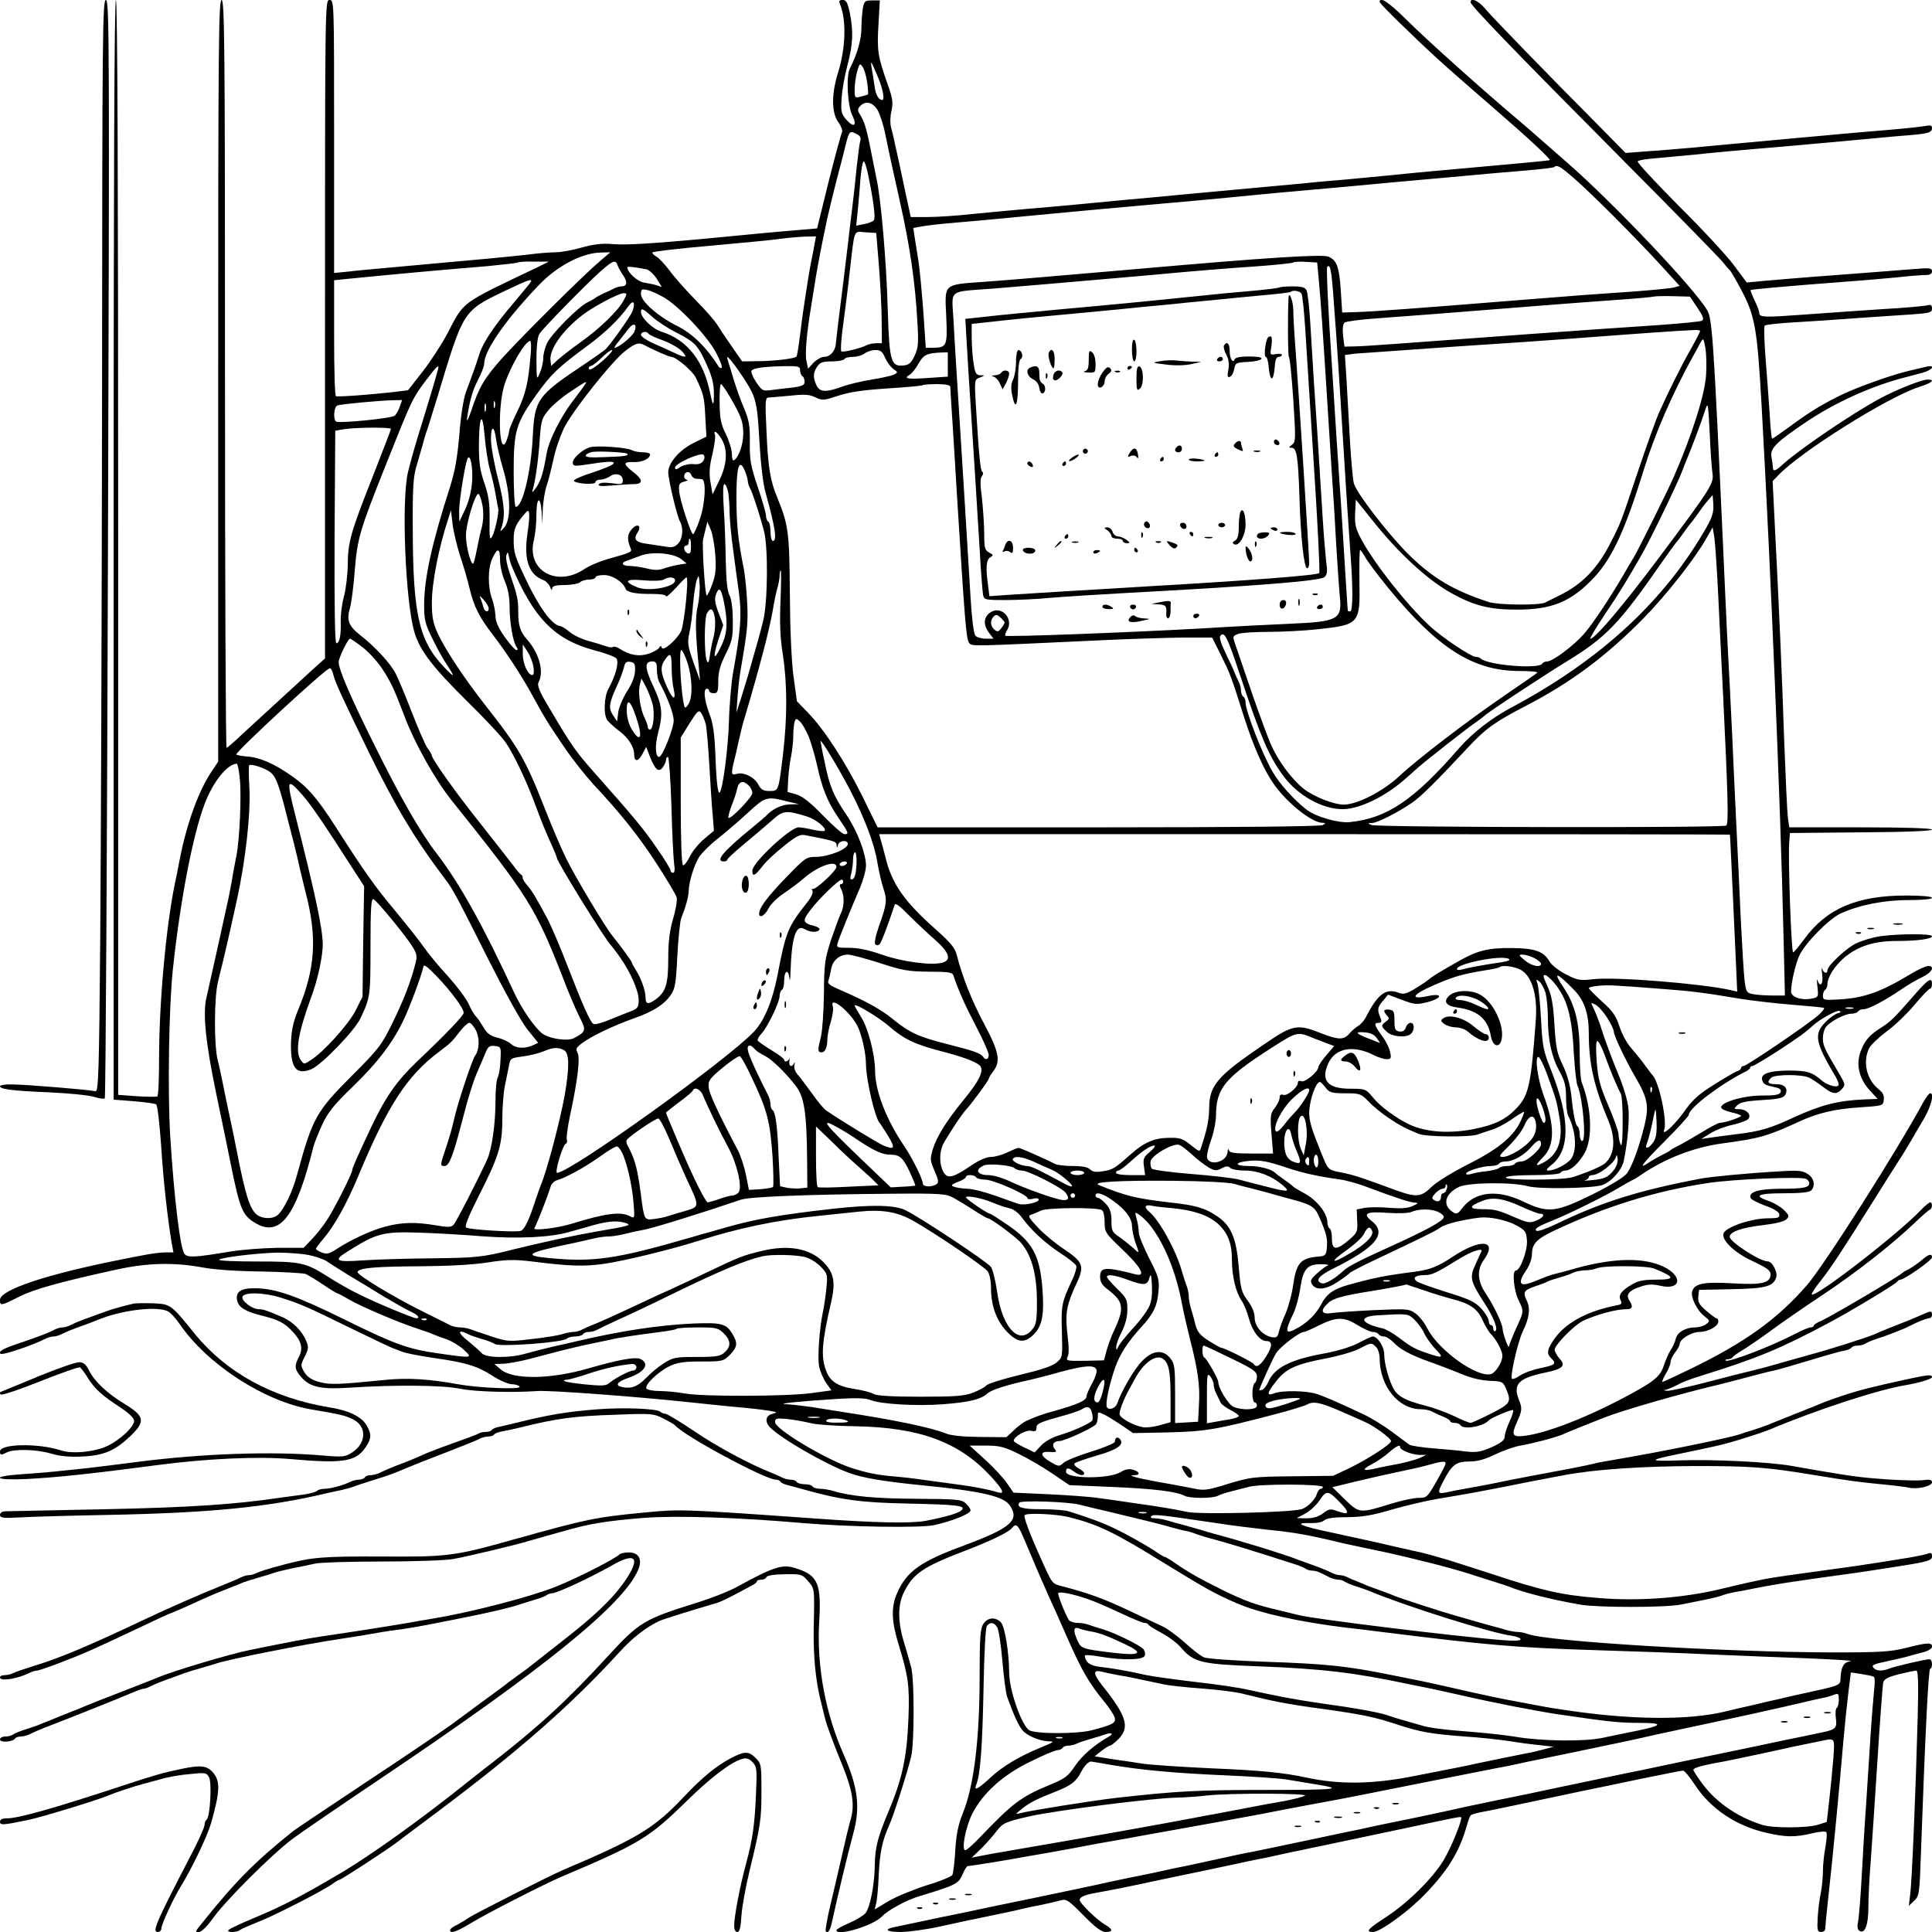 <?xml version="1.0" standalone="no"?>
<!DOCTYPE svg PUBLIC "-//W3C//DTD SVG 20010904//EN"
 "http://www.w3.org/TR/2001/REC-SVG-20010904/DTD/svg10.dtd">
<svg version="1.0" xmlns="http://www.w3.org/2000/svg"
 width="850pt" height="850pt" viewBox="0 0 850 850"
 preserveAspectRatio="xMidYMid meet">
<g transform="translate(0,850) scale(0.1,-0.1)"
fill="#000000" stroke="none">
<path d="M449 6778 c-1 -948 -5 -2029 -8 -2403 -5 -598 -8 -679 -21 -676 -22
6 -307 30 -367 30 -29 1 -53 -3 -53 -8 0 -13 51 -20 220 -27 85 -4 173 -13
195 -20 22 -7 43 -10 46 -6 4 4 10 1093 14 2420 7 2213 6 2412 -9 2412 -15 0
-16 -146 -17 -1722z"/>
<path d="M500 6081 l0 -2419 89 -7 c49 -4 93 -10 98 -14 6 -3 15 -85 22 -182
10 -158 27 -308 46 -426 l8 -43 -36 0 c-19 0 -59 -5 -89 -11 -29 -5 -73 -14
-98 -19 -330 -65 -540 -134 -540 -179 0 -27 3 -27 84 14 66 33 176 64 427 119
136 30 252 33 379 10 51 -10 155 -17 260 -18 96 -2 184 -7 195 -11 11 -5 46
-26 77 -47 31 -21 59 -38 62 -38 3 0 27 -13 53 -28 51 -30 215 -100 298 -127
28 -9 59 -20 70 -25 11 -5 37 -15 59 -22 21 -7 55 -27 75 -45 43 -39 41 -39
-106 -18 -137 19 -195 40 -418 150 -209 103 -299 135 -387 137 -69 2 -94 -15
-84 -56 7 -29 38 -47 111 -65 71 -18 96 -31 131 -68 40 -42 49 -75 29 -113
-21 -40 -19 -54 9 -87 39 -46 87 -57 218 -48 197 13 407 11 483 -5 63 -13 225
-18 340 -10 54 4 430 -24 665 -49 52 -6 145 -15 205 -21 61 -5 128 -13 150
-17 35 -6 37 -7 15 -13 -31 -7 -37 -33 -13 -59 46 -48 242 -162 348 -201 59
-22 152 -38 325 -55 261 -26 357 -48 384 -90 42 -64 3 -98 -204 -175 -190 -70
-251 -113 -293 -209 -27 -61 -25 -122 5 -221 44 -143 50 -186 45 -325 -7 -180
-27 -271 -92 -425 -42 -100 -55 -149 -56 -220 -1 -92 -21 -194 -42 -218 -10
-11 -42 -30 -72 -43 -30 -13 -55 -27 -55 -31 0 -29 162 20 200 60 26 28 110
74 170 91 158 48 167 53 186 97 8 19 18 34 22 34 11 0 184 28 247 40 28 5 79
14 115 20 67 12 116 21 210 39 30 5 84 15 120 21 36 7 88 16 115 21 28 5 138
25 245 44 107 20 215 39 240 44 53 11 139 27 213 41 98 18 152 28 207 39 128
26 569 113 615 122 28 5 70 13 95 19 25 6 65 14 90 19 25 5 92 19 150 31 108
23 163 34 215 45 33 7 90 19 158 35 23 5 139 30 257 55 118 25 253 55 300 66
47 11 103 24 125 29 22 5 49 11 60 13 11 3 28 8 38 12 14 6 17 2 17 -23 0 -17
-4 -33 -9 -36 -5 -3 -7 -23 -4 -45 6 -43 -1 -50 -56 -62 -20 -4 -58 -12 -86
-18 -27 -5 -126 -26 -220 -46 -93 -19 -215 -45 -270 -56 -120 -25 -171 -36
-227 -48 -24 -4 -122 -25 -218 -45 -96 -20 -220 -46 -275 -58 -55 -11 -119
-24 -142 -29 -96 -20 -131 -27 -183 -39 -30 -7 -74 -16 -97 -21 -24 -5 -62
-13 -85 -18 -24 -5 -68 -14 -98 -20 -30 -6 -73 -15 -95 -20 -22 -5 -62 -14
-90 -19 -298 -63 -406 -86 -440 -92 -22 -4 -65 -13 -95 -20 -59 -13 -106 -23
-185 -40 -27 -5 -70 -14 -95 -20 -25 -6 -67 -14 -95 -20 -27 -5 -93 -19 -145
-30 -52 -12 -194 -42 -315 -67 -121 -25 -238 -49 -260 -54 -22 -5 -62 -13 -90
-19 -27 -5 -93 -19 -145 -30 -52 -11 -110 -23 -128 -27 -56 -10 -46 -23 20
-23 35 0 115 11 178 25 63 14 136 30 163 35 129 27 155 32 187 40 19 5 62 14
95 20 33 7 71 16 85 20 22 6 34 -3 97 -67 52 -53 79 -73 97 -73 35 0 33 12 -5
34 -34 20 -109 93 -109 107 0 12 21 22 65 30 73 13 149 28 245 49 52 11 151
32 220 46 69 15 143 30 165 35 22 5 63 14 90 19 28 5 70 14 95 20 25 6 68 15
95 20 28 6 68 15 90 19 170 36 256 54 360 76 224 48 250 53 253 50 8 -7 -42
-131 -76 -188 -48 -80 -158 -189 -255 -252 -80 -52 -91 -65 -56 -65 31 0 157
91 230 168 97 100 149 185 180 292 7 25 15 48 19 53 4 4 31 12 61 17 30 6 72
14 94 19 46 10 207 44 340 72 50 10 166 34 260 54 93 19 174 35 180 35 6 0 30
-29 52 -63 70 -106 182 -181 316 -211 83 -19 124 -20 199 -2 33 8 60 10 63 5
4 -5 1 -34 -4 -66 -6 -31 -11 -78 -11 -104 0 -27 -4 -70 -9 -96 -6 -26 -12
-76 -14 -110 -3 -56 -1 -63 15 -63 10 0 18 6 18 13 0 6 6 70 14 142 19 169 48
473 66 685 6 69 16 165 22 213 l11 89 46 -7 c25 -4 50 -9 55 -12 5 -3 5 -31 1
-62 -3 -31 -11 -123 -16 -206 -5 -82 -14 -215 -19 -295 -6 -80 -14 -219 -19
-310 -5 -91 -12 -182 -16 -202 -5 -24 -3 -38 6 -43 23 -15 39 26 39 100 0 39
4 129 10 201 5 71 19 273 30 449 11 176 23 330 25 341 4 17 19 25 69 38 36 9
70 16 77 16 8 0 10 -54 6 -207 -8 -302 -25 -720 -33 -778 l-6 -50 24 23 c22
21 23 31 29 200 19 530 33 817 41 820 12 5 10 42 -3 42 -18 0 -152 -31 -177
-41 -32 -13 -58 -11 -70 4 -9 10 2 16 51 26 34 7 76 17 92 21 17 5 49 14 73
20 25 6 42 17 42 25 0 20 -19 19 -114 -5 -68 -17 -112 -20 -320 -20 -477 1
-1260 48 -1344 81 -13 5 -33 9 -44 9 -12 0 -35 4 -52 9 -17 5 -51 15 -76 21
-25 7 -56 16 -70 20 -14 4 -45 13 -70 20 -58 16 -249 78 -275 89 -11 5 -36 14
-55 21 -19 7 -46 17 -60 22 -14 6 -36 15 -50 21 -14 5 -33 13 -42 18 -10 5
-25 9 -33 9 -8 0 -23 4 -33 9 -23 12 -60 26 -102 41 -19 7 -44 16 -55 20 -49
20 -243 80 -360 111 -22 6 -51 15 -65 19 -14 4 -45 13 -70 20 -25 6 -59 16
-76 21 -17 5 -41 9 -54 9 -15 0 -21 3 -14 10 9 9 43 5 299 -33 55 -9 150 -20
210 -27 122 -12 187 -24 335 -60 19 -4 59 -13 88 -19 117 -24 152 -32 269 -61
67 -16 157 -41 200 -55 43 -14 94 -30 113 -36 19 -6 44 -14 55 -18 65 -27 187
-58 319 -81 76 -13 369 -13 438 0 133 26 164 33 183 40 11 5 36 11 55 15 19 3
58 10 85 16 71 14 143 26 195 33 25 4 74 11 110 16 36 5 101 14 145 20 44 6
137 21 208 32 112 18 127 23 127 41 0 14 -4 17 -17 12 -10 -4 -45 -11 -78 -17
-129 -21 -173 -28 -242 -38 -319 -44 -342 -47 -403 -58 -30 -6 -113 -24 -185
-42 -170 -41 -368 -56 -550 -40 -157 13 -240 32 -455 103 -91 29 -185 60 -210
67 -25 7 -56 16 -70 20 -14 4 -50 13 -80 19 -30 7 -91 20 -135 31 -44 10 -138
30 -210 46 -140 29 -178 45 -103 43 28 -1 54 3 64 12 12 10 44 14 103 14 67 1
109 8 193 33 59 17 151 39 205 48 54 9 119 20 146 25 26 5 68 13 95 18 26 5
74 14 107 21 33 7 81 16 108 21 26 5 71 14 100 19 131 25 337 39 577 40 245 0
313 -5 530 -41 133 -22 191 -30 285 -39 55 -5 110 -12 122 -15 37 -9 103 6
103 23 0 11 -9 14 -37 10 -21 -3 -92 -1 -158 3 -114 8 -152 13 -305 39 -36 6
-90 16 -120 21 -99 17 -342 29 -485 24 -146 -5 -147 0 -5 29 145 30 175 37
215 48 52 14 154 47 180 58 208 88 482 177 600 196 59 10 115 27 115 35 0 12
-14 11 -95 -6 -171 -37 -228 -52 -300 -76 -59 -20 -73 -25 -127 -48 -16 -6
-39 -15 -53 -21 -14 -5 -36 -14 -50 -20 -14 -5 -36 -14 -50 -20 -14 -5 -35
-14 -47 -19 -13 -5 -41 -15 -63 -22 -22 -6 -49 -15 -60 -19 -40 -15 -354 -79
-545 -111 -36 -6 -81 -14 -100 -19 -19 -5 -60 -13 -90 -19 -30 -6 -68 -13 -85
-16 -16 -3 -55 -11 -85 -16 -69 -13 -136 -26 -197 -39 -27 -5 -73 -14 -103
-19 -30 -5 -70 -13 -87 -17 -39 -8 -40 -2 -12 51 37 71 56 85 113 85 37 0 69
9 116 32 36 17 85 34 110 38 52 9 156 36 185 49 22 10 101 42 180 73 80 32
346 109 515 148 19 5 71 18 115 30 44 12 98 26 120 30 22 5 94 26 160 46 66
20 132 39 148 41 15 3 30 9 33 14 3 5 15 9 28 9 12 0 26 4 32 8 5 4 27 14 49
21 22 7 50 17 63 22 12 5 32 13 45 18 12 4 42 18 65 30 24 11 50 21 58 21 8 0
14 7 14 15 0 19 -4 19 -48 -1 -21 -9 -47 -20 -59 -25 -13 -5 -34 -13 -48 -19
-14 -5 -36 -14 -50 -20 -14 -5 -35 -14 -47 -20 -35 -15 -205 -69 -288 -91 -78
-22 -115 -32 -177 -50 -21 -6 -54 -14 -73 -19 -19 -4 -106 -26 -193 -49 -87
-23 -168 -40 -180 -40 -19 1 -20 2 -3 6 10 3 33 13 50 22 17 10 65 28 106 40
241 75 345 118 560 233 97 52 295 171 298 180 2 4 8 8 13 8 17 0 139 85 139
98 0 18 -14 15 -45 -12 -15 -13 -40 -30 -54 -38 -14 -7 -28 -15 -31 -18 -17
-17 -309 -189 -357 -211 -18 -7 -33 -17 -33 -21 0 -5 -6 -8 -14 -8 -8 0 -38
-13 -67 -28 -105 -55 -296 -128 -307 -118 -3 3 2 6 11 6 8 0 17 4 19 8 2 4 21
18 43 31 22 13 76 50 120 82 44 33 145 103 225 156 150 99 312 226 413 322 32
31 63 58 68 59 11 4 12 32 1 32 -5 0 -21 -14 -38 -31 -100 -106 -467 -390
-483 -374 -2 3 16 31 41 62 48 62 84 117 223 338 48 77 103 164 122 193 19 29
42 68 52 85 10 18 35 60 55 94 33 57 47 113 28 113 -5 0 -17 -17 -29 -37 -114
-212 -438 -721 -513 -807 -129 -149 -272 -252 -513 -369 -64 -31 -120 -57
-123 -57 -3 0 3 16 15 36 12 19 21 43 21 52 0 9 9 28 20 42 11 14 20 30 20 37
0 21 52 53 87 53 38 0 83 25 83 46 0 8 -3 14 -8 14 -4 0 -24 15 -45 33 -31 27
-38 39 -35 63 l3 29 143 3 c152 3 184 12 197 53 7 21 -18 69 -36 69 -36 0
-169 86 -169 109 0 21 54 40 140 50 59 7 99 16 109 26 14 14 13 18 -10 41 -14
14 -43 31 -64 39 -73 24 -54 35 62 35 71 0 113 4 121 12 20 20 14 55 -15 73
-23 15 -41 17 -132 11 -126 -7 -294 -23 -336 -31 -274 -52 -438 -103 -642
-202 -40 -19 -77 -32 -83 -28 -12 8 7 20 75 47 63 25 225 105 280 138 28 17
57 33 65 37 8 3 26 14 40 24 105 72 232 121 355 138 170 23 197 31 340 96 81
38 158 56 267 63 102 7 103 7 106 33 2 19 -4 33 -23 47 -53 42 -71 122 -41
181 8 15 44 49 79 75 35 25 89 78 121 116 32 39 63 70 67 70 5 0 9 9 9 20 0
33 -16 23 -77 -47 -90 -103 -105 -118 -148 -145 -53 -34 -71 -56 -90 -107 -20
-57 -5 -118 42 -169 l34 -37 -58 -2 c-118 -5 -193 -25 -313 -80 -98 -46 -147
-61 -250 -73 -47 -6 -101 -13 -120 -16 l-35 -5 39 24 c21 14 65 31 98 38 32 7
64 19 70 26 15 18 -8 43 -40 43 -25 0 -25 1 -9 17 13 13 40 19 109 23 69 4 93
9 101 21 17 28 1 49 -38 49 -37 0 -43 8 -23 28 16 16 139 16 169 0 14 -7 40
-25 60 -40 42 -33 60 -35 83 -9 16 18 15 21 -15 72 -63 106 -69 120 -69 152 0
18 6 39 13 48 19 25 84 59 112 59 13 0 27 5 30 10 3 6 15 10 25 10 22 0 91 37
165 87 27 19 69 43 92 54 43 20 58 49 26 49 -10 0 -45 -16 -78 -36 -129 -78
-204 -105 -312 -111 -68 -4 -73 -3 -73 16 0 11 5 23 10 26 5 3 10 14 10 24 0
31 30 79 72 116 61 52 133 75 231 75 94 0 157 9 157 21 0 12 -147 11 -227 0
-35 -5 -83 -20 -108 -32 -45 -23 -125 -98 -125 -118 0 -18 -18 -12 -23 7 -3 9
-3 -2 0 -25 6 -43 -10 -61 -21 -25 -3 9 -3 -4 0 -29 5 -46 5 -47 -29 -53 -44
-8 -87 8 -87 32 0 37 20 124 37 159 26 55 128 158 179 183 82 38 191 60 302
60 61 0 102 4 102 10 0 6 -45 10 -115 10 -215 0 -350 -58 -447 -192 -24 -32
-45 -58 -49 -58 -8 0 -23 423 -17 485 l3 40 313 3 c196 1 312 6 312 12 0 6
-114 10 -314 10 l-314 0 -6 43 c-3 23 -10 173 -16 332 -10 301 -23 596 -41
944 l-10 204 23 24 c96 103 482 345 620 390 58 18 75 33 38 33 -25 0 -139 -45
-210 -84 -121 -65 -353 -223 -425 -288 -33 -31 -45 -35 -45 -14 0 7 -3 27 -6
44 -8 38 19 65 146 151 128 87 287 160 435 199 22 6 59 15 83 22 46 12 60 37
15 26 -16 -4 -46 -11 -68 -16 -69 -15 -225 -70 -294 -103 -87 -41 -151 -80
-237 -144 -40 -29 -74 -53 -77 -53 -3 0 -8 48 -11 108 -4 59 -12 169 -18 244
-6 76 -8 141 -4 145 4 5 65 11 134 15 70 4 190 12 267 18 77 5 184 13 238 16
88 6 97 9 97 26 0 16 -5 19 -24 14 -13 -3 -100 -11 -192 -16 -93 -6 -248 -17
-344 -24 -180 -13 -200 -13 -200 8 0 7 -9 32 -21 55 -11 24 -19 44 -17 45 3 3
186 19 423 37 72 5 173 14 225 19 52 6 107 10 123 10 18 0 27 5 27 16 0 15
-10 16 -82 10 -46 -4 -144 -11 -218 -17 -137 -10 -305 -23 -440 -35 l-75 -7
-55 74 c-30 41 -139 159 -243 262 -103 104 -185 192 -182 197 3 5 40 11 83 14
42 4 120 11 172 16 52 6 226 22 385 35 160 14 333 30 385 35 52 5 128 12 169
15 86 7 101 12 101 32 0 11 -7 13 -27 9 -16 -3 -86 -11 -158 -17 -71 -6 -170
-14 -220 -19 -49 -5 -144 -13 -210 -19 -66 -6 -168 -16 -227 -21 -60 -6 -156
-14 -215 -20 -60 -5 -149 -13 -199 -16 l-92 -7 -133 135 c-199 200 -450 458
-486 501 -30 35 -63 49 -63 27 0 -14 186 -207 656 -680 233 -234 435 -441 451
-460 15 -19 31 -37 34 -40 4 -3 25 -39 47 -80 64 -119 73 -172 93 -525 40
-718 83 -1761 95 -2292 l7 -293 -55 0 c-31 0 -69 3 -85 6 -28 5 -31 10 -37 57
-4 29 -11 149 -17 267 -5 118 -14 301 -19 405 -5 105 -14 289 -19 410 -6 121
-15 308 -21 415 -5 107 -14 294 -19 415 -42 918 -48 1003 -70 1040 -57 97
-413 472 -611 645 -52 46 -111 97 -130 114 -19 17 -53 46 -75 65 -173 146
-409 357 -508 455 -78 77 -117 103 -117 77 0 -7 134 -139 256 -251 27 -25 152
-135 277 -243 127 -110 222 -199 215 -202 -7 -2 -143 -15 -303 -29 -159 -14
-333 -30 -385 -36 -52 -5 -147 -14 -210 -20 -63 -5 -142 -12 -175 -16 -63 -6
-172 -16 -370 -34 -66 -6 -163 -15 -215 -20 -52 -5 -144 -14 -205 -19 -60 -6
-159 -15 -220 -21 -60 -6 -157 -14 -215 -19 -58 -5 -163 -15 -235 -22 -71 -8
-163 -14 -204 -14 l-74 0 -28 130 c-15 72 -33 155 -40 185 -6 30 -15 67 -19
81 -4 14 -4 46 2 70 8 38 6 55 -17 119 -43 122 -47 148 -40 262 l6 106 -34 0
c-32 0 -35 -3 -41 -36 -3 -21 -6 -58 -6 -83 0 -53 -18 -116 -51 -181 -17 -33
-10 -162 10 -204 24 -48 8 -59 -27 -19 -21 25 -23 35 -19 94 2 36 14 102 26
146 24 91 26 146 10 228 -10 46 -16 57 -31 57 -15 0 -18 -4 -13 -17 30 -70 26
-195 -8 -303 -29 -92 -29 -176 1 -217 13 -18 20 -38 17 -44 -4 -6 -30 -103
-59 -217 l-51 -207 -80 -7 c-77 -6 -206 -18 -420 -39 -229 -21 -343 -28 -400
-23 -44 4 -80 0 -135 -15 -41 -12 -93 -21 -115 -21 -22 0 -76 -4 -120 -10 -89
-10 -205 -21 -530 -50 -121 -11 -244 -22 -272 -26 l-53 -5 0 600 c0 594 0 601
-20 601 -20 0 -20 -7 -20 -1449 l0 -1448 -48 -43 c-82 -75 -254 -233 -318
-292 -33 -32 -64 -58 -67 -58 -4 0 -7 740 -7 1645 0 1456 -2 1645 -15 1645
-13 0 -15 -193 -15 -1676 l0 -1675 -28 -42 c-59 -87 -111 -232 -142 -392 -6
-33 -15 -78 -20 -100 -39 -187 -70 -524 -70 -771 0 -89 -3 -165 -8 -168 -4 -2
-45 -2 -90 1 l-82 6 0 2408 c0 1599 -3 2409 -10 2409 -7 0 -10 -813 -10 -2419z
m3365 2074 c19 -46 28 -95 17 -95 -17 0 -30 24 -35 65 -3 22 -8 56 -12 75 -6
38 -4 36 30 -45z m-50 -16 c4 -28 5 -52 4 -54 -2 -2 -16 -6 -32 -10 -26 -7
-27 -6 -27 31 0 22 5 57 11 79 10 36 12 38 24 21 7 -9 16 -40 20 -67z m47
-125 c10 -18 26 -67 34 -110 9 -44 20 -95 24 -114 4 -19 13 -60 20 -90 7 -30
16 -73 21 -95 42 -187 66 -350 75 -520 6 -95 4 -115 -12 -150 -15 -32 -25 -41
-50 -43 -54 -5 -61 18 -68 238 -6 220 -30 497 -50 585 -2 11 -9 45 -15 75 -25
131 -35 167 -52 197 -18 29 -18 32 -3 48 24 23 55 15 76 -21z m-91 -105 c13
-6 18 -17 14 -28 -3 -9 -10 -62 -16 -117 -5 -54 -14 -133 -19 -174 -5 -41 -14
-113 -19 -160 -6 -47 -15 -121 -20 -165 -11 -86 -31 -246 -34 -281 -4 -31 -26
-54 -51 -54 -13 0 -33 -12 -47 -26 l-24 -26 -7 34 c-7 31 1 124 22 248 5 30
14 87 20 125 11 63 27 149 51 260 5 22 22 94 39 160 18 66 36 138 41 159 15
60 18 63 50 45z m47 -171 c26 -124 35 -199 26 -208 -5 -5 -25 -13 -43 -16
l-34 -7 7 69 c4 38 9 102 12 142 4 39 9 72 14 72 4 0 12 -24 18 -52z m3110
-25 c82 -72 272 -263 380 -381 l82 -90 -27 -7 c-16 -4 -91 -11 -168 -17 -151
-10 -284 -20 -495 -37 -457 -37 -662 -52 -730 -54 l-65 -2 -6 96 c-7 106 -18
135 -55 150 -31 11 -269 -4 -859 -56 -407 -35 -508 -44 -657 -55 -179 -13
-172 -6 -165 -151 6 -132 3 -139 -61 -139 l-29 0 -11 163 c-7 89 -16 187 -21
217 -5 30 -12 76 -16 101 l-7 46 38 7 c22 4 91 12 154 17 63 5 158 14 210 19
52 5 147 14 210 20 63 6 160 15 215 20 125 11 286 26 435 39 63 6 162 15 220
21 58 6 179 17 270 25 91 8 215 19 275 25 61 6 164 15 230 21 66 6 161 14 210
19 50 5 148 13 219 19 71 6 131 13 134 16 12 12 28 2 90 -52z m-3061 -383 c6
-80 12 -189 12 -242 l1 -98 -25 0 c-14 0 -33 -4 -43 -9 -27 -14 -102 -32 -110
-27 -5 3 -1 60 9 128 9 68 22 170 28 228 22 188 15 172 69 168 l47 -3 12 -145z
m-283 98 c-3 -18 -9 -51 -14 -73 -7 -35 -14 -74 -35 -215 -3 -19 -10 -73 -16
-120 -6 -47 -12 -87 -15 -89 -8 -9 -102 -20 -169 -20 l-70 -1 -45 65 c-25 36
-54 79 -65 97 -11 18 -53 66 -94 107 -40 41 -92 99 -114 129 -22 29 -48 57
-59 63 -10 5 -18 13 -18 18 0 4 116 18 258 30 141 13 282 26 312 31 30 4 76 8
102 9 l48 1 -6 -32z m-949 -81 c-71 -60 -343 -331 -426 -423 -78 -88 -101
-126 -135 -229 -14 -41 -22 -56 -19 -35 11 76 23 120 48 169 15 28 27 59 27
70 0 58 94 194 243 349 80 83 189 140 272 141 l40 1 -50 -43z m-275 -25 c-339
-162 -316 -145 -392 -290 -24 -45 -72 -120 -108 -166 l-65 -83 -65 -8 c-107
-12 -244 -22 -252 -18 -5 2 -8 118 -8 257 l0 253 68 7 c245 24 377 36 606 55
72 7 132 14 135 16 2 3 34 5 70 4 l66 0 -55 -27z m357 11 c3 -10 15 -30 25
-45 20 -29 17 -48 -8 -48 -8 0 -22 -4 -32 -9 -9 -5 -30 -15 -47 -22 -16 -8
-32 -16 -35 -19 -3 -3 -18 -12 -35 -20 -41 -20 -158 -138 -178 -179 -9 -19
-17 -49 -17 -66 0 -18 -7 -48 -15 -66 -14 -33 -14 -31 -15 59 0 57 5 100 13
113 15 24 204 217 271 277 54 47 64 50 73 25z m3085 -63 c7 -71 17 -212 38
-545 5 -82 14 -217 19 -300 6 -82 15 -229 20 -325 6 -96 13 -199 16 -228 10
-97 -10 -107 -215 -116 -74 -3 -252 -12 -396 -21 -323 -18 -855 -38 -861 -32
-2 3 1 14 8 25 29 46 -20 106 -68 81 -34 -18 -40 -54 -14 -90 l22 -29 -34 0
c-19 0 -40 6 -46 14 -7 8 -16 79 -21 168 -21 343 -30 497 -49 793 -11 171 -23
363 -26 427 -8 138 -27 123 170 138 198 16 517 44 700 60 192 18 326 29 474
39 79 6 147 13 150 16 3 3 28 5 56 3 l50 -3 7 -75z m-2957 45 c11 -3 31 -21
44 -41 l23 -37 -23 8 c-13 4 -39 9 -57 12 -28 5 -72 45 -72 67 0 5 32 1 85 -9z
m3023 -142 c15 -194 27 -382 47 -708 8 -137 20 -308 25 -380 13 -166 13 -275
0 -275 -5 0 -10 1 -10 3 -1 1 -5 74 -11 162 -5 88 -14 225 -19 305 -6 80 -14
213 -20 295 -5 83 -14 224 -20 315 -17 248 -25 431 -21 436 14 14 19 -12 29
-153z m-3539 78 c-8 -10 -40 -49 -72 -87 -80 -94 -132 -171 -147 -219 -7 -22
-19 -58 -27 -80 -8 -22 -23 -62 -33 -90 -11 -30 -23 -105 -29 -187 -9 -102
-19 -160 -41 -230 -81 -252 -113 -400 -114 -517 0 -66 4 -85 34 -146 18 -38
46 -88 60 -110 45 -68 43 -72 -7 -19 -110 115 -136 232 -137 604 -1 190 2 234
18 285 10 33 21 74 26 90 4 17 14 50 23 75 8 25 27 86 42 135 115 382 111 376
298 466 114 54 126 57 106 30z m591 -59 c65 -37 190 -169 229 -241 18 -34 30
-65 26 -69 -3 -3 -9 -1 -13 5 -53 84 -114 144 -181 178 -86 43 -161 109 -161
141 0 21 3 24 28 18 15 -3 47 -18 72 -32z m-176 -13 c-23 -45 -107 -126 -189
-184 -38 -27 -83 -62 -100 -77 l-30 -28 -3 24 c-6 49 53 133 142 201 48 37
157 94 179 95 16 0 17 -2 1 -31z m4724 -33 c25 -37 30 -51 20 -57 -7 -4 -92
-12 -188 -19 -201 -13 -362 -25 -575 -40 -608 -45 -718 -53 -765 -54 l-45 -1
-6 48 c-3 31 -1 51 7 58 6 5 74 14 150 19 154 11 266 20 759 59 66 5 192 15
280 21 88 6 165 13 170 15 6 2 44 3 85 2 l75 -2 33 -49z m-4686 -17 c-9 -21
-90 -137 -117 -165 -5 -5 -46 -34 -90 -64 -211 -140 -223 -156 -231 -321 -8
-158 -45 -309 -75 -309 -5 0 -9 69 -9 154 0 182 9 213 103 344 63 87 92 115
222 211 77 57 137 114 180 174 22 31 32 17 17 -24z m89 -24 c21 -19 69 -50
106 -69 79 -40 94 -55 132 -140 28 -61 35 -98 31 -161 -2 -21 -6 -10 -16 37
-28 140 -101 233 -212 268 -42 13 -92 62 -92 88 0 19 10 14 51 -23z m-81 -66
c-10 -21 -69 -69 -86 -69 -3 0 5 13 18 28 12 16 32 40 43 55 23 31 41 21 25
-14z m4690 5 c0 -3 -19 -41 -43 -83 -44 -78 -96 -183 -140 -281 -13 -30 -54
-145 -91 -255 -78 -232 -73 -220 -118 -309 -59 -117 -127 -187 -228 -236 -25
-13 -53 -26 -62 -31 -26 -13 -205 -11 -247 2 -157 51 -253 108 -362 218 -91
93 -223 265 -233 306 -4 17 -12 102 -17 190 -5 88 -12 208 -15 267 l-7 106 44
6 c24 2 222 16 439 31 217 14 447 30 510 35 105 8 360 27 470 34 25 1 57 3 73
4 15 1 27 -1 27 -4z m-4626 -13 c3 -4 32 -18 64 -29 32 -12 69 -33 82 -47 28
-30 18 -32 -36 -6 -21 10 -63 29 -91 41 -29 13 -53 30 -53 37 0 14 26 18 34 4z
m4652 -181 c-5 -85 -62 -265 -143 -450 -22 -52 -151 -310 -171 -345 -10 -16
-31 -52 -47 -80 -62 -106 -139 -222 -177 -265 -46 -52 -136 -119 -160 -120 -9
0 -20 -4 -23 -10 -15 -25 -243 -6 -271 23 -4 4 -13 7 -21 7 -21 0 -151 87
-205 138 -100 93 -241 272 -297 376 -27 50 -31 67 -29 118 l3 60 68 -85 c118
-149 248 -270 357 -329 96 -53 165 -70 279 -70 160 -1 245 35 346 143 79 86
136 210 216 469 49 160 128 341 219 505 9 17 23 41 30 55 14 25 14 25 23 -20
4 -25 6 -79 3 -120z m-5172 83 c-10 -120 -22 -168 -58 -243 -20 -40 -36 -79
-36 -86 0 -7 -5 -25 -11 -41 -33 -87 -42 145 -9 246 28 84 91 191 113 191 4 0
5 -30 1 -67z m504 47 c33 -18 106 -50 115 -50 21 0 93 -61 108 -91 34 -71 38
-86 42 -172 l5 -88 -59 -29 c-62 -32 -109 -87 -109 -128 0 -31 38 -190 51
-215 17 -30 13 -76 -7 -98 -15 -16 -26 -19 -54 -14 -19 3 -55 8 -80 12 -53 6
-65 20 -45 50 21 32 -3 43 -27 13 -19 -23 -19 -44 -4 -81 8 -18 6 -19 -102
-49 -34 -10 -79 -29 -100 -43 -122 -83 -257 -7 -223 127 6 25 11 74 11 110 0
78 17 89 23 14 l3 -53 2 62 c1 34 9 82 17 106 8 23 21 76 30 116 8 41 29 101
45 135 36 75 214 299 272 343 46 35 59 38 86 23z m-174 -56 c-47 -43 -74 -59
-74 -44 0 5 5 10 10 10 6 0 26 16 46 35 19 19 40 35 46 35 6 0 -7 -16 -28 -36z
m1230 2 c8 -18 24 -40 36 -49 21 -14 21 -16 3 -25 -10 -5 -54 -15 -98 -22 -44
-7 -102 -21 -130 -31 -70 -26 -99 -25 -113 6 -16 35 -15 56 4 83 12 18 25 22
64 22 27 0 52 5 55 10 3 6 21 10 38 10 18 0 41 7 51 15 11 8 32 15 48 15 22 0
31 -7 42 -34z m276 -30 l0 -53 -87 -6 c-89 -6 -111 -3 -81 14 9 5 27 27 39 49
22 39 36 46 97 49 l32 1 0 -54z m-904 -51 c61 -92 65 -108 75 -285 6 -101 16
-190 28 -230 42 -152 51 -210 31 -210 -5 0 -10 18 -10 39 0 22 -4 43 -10 46
-5 3 -10 15 -10 26 0 11 -16 68 -36 126 -31 92 -36 118 -35 195 1 74 -3 98
-25 151 -15 34 -35 91 -46 127 -11 36 -22 74 -26 85 -5 18 -4 18 9 5 8 -8 33
-42 55 -75z m-1341 23 c-3 -13 -10 -36 -15 -53 -4 -16 -29 -97 -54 -179 -26
-82 -53 -178 -61 -213 -30 -128 -11 -576 29 -707 24 -79 81 -153 231 -301 79
-77 156 -160 172 -185 34 -50 88 -164 122 -255 41 -109 47 -123 80 -197 12
-26 21 -50 21 -52 0 -17 217 -367 239 -386 3 -3 21 -26 39 -52 47 -67 82 -148
82 -188 0 -29 -5 -37 -27 -46 -16 -6 -58 -23 -95 -38 -37 -16 -72 -25 -77 -21
-14 8 -46 79 -116 260 -32 83 -71 173 -85 200 -50 94 -72 130 -91 151 -10 11
-19 25 -19 31 0 6 -3 13 -7 15 -5 2 -21 21 -37 43 -17 22 -80 103 -141 180
-104 130 -215 285 -215 301 0 3 -8 18 -19 32 -10 15 -41 86 -69 158 -28 72
-60 150 -72 172 -24 46 -91 118 -158 170 -49 39 -58 65 -42 118 6 22 15 91 20
154 12 151 20 180 138 476 116 291 116 290 177 372 50 66 61 75 50 40z m1595
3 c0 -11 5 -23 10 -26 6 -3 10 -14 10 -25 0 -14 -10 -19 -52 -25 -29 -3 -71
-8 -94 -11 -38 -5 -41 -4 -68 36 -15 23 -24 46 -19 50 11 11 53 17 141 19 65
1 72 -1 72 -18z m-946 -62 c-4 -7 -28 -40 -55 -75 -53 -70 -103 -170 -113
-224 -16 -91 -25 -121 -45 -152 -20 -28 -22 -29 -16 -8 12 43 24 131 30 222 6
80 9 89 41 127 19 22 62 58 97 80 67 45 72 47 61 30z m638 -56 c50 -86 58
-109 58 -162 0 -46 -20 -104 -41 -116 -5 -4 -9 9 -9 27 0 19 -12 58 -26 87
-22 44 -27 68 -28 137 -1 46 2 84 6 84 4 0 22 -26 40 -57z m969 45 c0 -7 4
-80 10 -163 5 -82 14 -222 19 -310 35 -563 41 -638 54 -654 12 -15 2 -15 556
11 140 7 313 12 384 13 l129 0 35 -70 c45 -91 47 -95 107 -285 40 -124 83
-222 126 -285 56 -83 170 -175 217 -175 15 0 15 -2 2 -10 -9 -6 -377 -10 -987
-10 l-972 0 -65 133 c-77 155 -169 297 -240 370 l-50 52 -15 110 c-9 68 -15
207 -16 365 -2 268 -6 300 -55 420 -32 77 -41 134 -48 298 -6 122 -5 142 8
143 8 0 51 4 95 8 64 7 85 6 112 -7 31 -15 37 -14 101 7 49 16 108 25 216 32
82 5 152 12 155 14 2 3 31 5 63 5 39 0 58 -4 59 -12z m-2422 -87 c-6 -17 -16
-35 -23 -40 -14 -12 -242 -34 -257 -26 -14 10 -10 65 5 71 16 6 167 20 238 23
l47 1 -10 -29z m418 -3 c-3 -7 -5 -2 -5 12 0 14 2 19 5 13 2 -7 2 -19 0 -25z
m-40 -15 c-3 -10 -5 -4 -5 12 0 17 2 24 5 18 2 -7 2 -21 0 -30z m5397 -274 c7
-45 -2 -61 -231 -367 -160 -214 -285 -362 -306 -362 -4 0 23 46 61 103 62 91
104 160 165 267 40 70 155 308 177 365 4 11 12 32 19 48 30 74 62 158 83 222
12 38 13 34 20 -100 3 -77 9 -156 12 -176z m-5379 16 c10 -33 21 -84 26 -113
5 -30 10 -57 11 -60 4 -16 -14 -99 -26 -121 -11 -21 -13 -12 -12 70 1 75 -4
108 -23 164 -19 54 -24 90 -24 160 0 134 15 164 25 50 4 -49 14 -117 23 -150z
m-435 178 c0 -4 -37 -99 -81 -212 -97 -245 -109 -288 -109 -389 -1 -42 -8
-104 -17 -137 -9 -33 -15 -82 -14 -110 2 -59 -5 -95 -19 -95 -7 0 -9 164 -8
468 l3 467 35 6 c49 9 210 10 210 2z m463 -48 c3 -22 16 -80 31 -130 33 -115
35 -218 5 -255 -17 -20 -20 -21 -14 -5 19 52 15 105 -14 219 -17 65 -31 144
-31 174 0 63 15 61 23 -3z m992 3 c28 -48 24 -112 -11 -183 l-29 -60 -9 53
c-7 40 -5 70 9 127 9 40 14 78 10 84 -3 6 -2 11 2 11 5 0 17 -14 28 -32z m-81
-96 c-8 -12 -21 -16 -43 -14 -18 2 -43 -4 -57 -12 -18 -13 -24 -13 -24 -3 0
18 112 68 125 56 6 -6 6 -16 -1 -27z m-1017 -92 c-3 -41 -14 -85 -30 -120
l-26 -55 -1 46 c0 44 24 196 36 229 12 31 26 -35 21 -100z m1213 4 c0 -8 4
-22 10 -32 11 -20 42 -115 61 -187 19 -71 17 -312 -3 -395 -14 -57 -26 -99
-68 -245 -5 -16 -18 -59 -29 -95 l-21 -65 5 70 c3 39 9 93 14 120 30 174 33
207 28 300 -3 55 -10 123 -16 150 -24 120 -31 190 -31 307 0 135 12 175 37
117 7 -17 13 -38 13 -45z m-229 10 c8 0 20 -2 27 -2 20 -3 15 -110 -10 -179
-12 -35 -25 -63 -29 -63 -9 0 -57 147 -61 189 -3 30 1 36 22 42 14 4 19 7 13
8 -7 1 -13 7 -13 15 0 21 24 26 31 7 3 -9 12 -16 20 -17z m143 -61 c3 -21 6
-63 6 -93 1 -30 7 -100 15 -155 7 -55 19 -142 26 -192 13 -97 8 -166 -25 -348
-8 -44 -17 -143 -19 -220 -4 -124 -27 -298 -41 -312 -8 -8 -15 55 -19 177 -4
85 -10 129 -26 170 -22 58 -28 110 -11 110 6 0 10 -4 10 -10 0 -5 9 -10 20
-10 17 0 20 7 20 53 0 40 8 69 32 118 29 58 33 73 32 149 0 54 -6 94 -14 110
-10 17 -15 65 -17 155 -1 72 -5 176 -9 233 -4 66 -3 102 3 102 6 0 13 -17 17
-37z m-1081 -58 c5 -30 4 -65 -3 -94 -7 -25 -17 -72 -23 -103 -6 -32 -13 -58
-16 -58 -11 0 -31 79 -31 122 -1 51 41 189 55 185 5 -2 13 -25 18 -52z m5386
-93 c-184 -324 -465 -584 -858 -794 -89 -47 -172 -112 -231 -179 -199 -229
-317 -309 -482 -326 -50 -5 -151 24 -191 56 -53 41 -116 111 -146 162 -45 75
-121 270 -121 308 0 11 -4 23 -10 26 -5 3 -10 15 -10 26 0 10 -4 27 -9 37 -5
9 -13 28 -19 42 -5 14 -24 54 -41 89 -21 44 -28 68 -21 75 18 18 30 -7 86
-175 91 -273 126 -355 189 -441 63 -87 172 -148 262 -148 73 0 187 55 273 131
19 17 46 40 60 53 39 34 211 169 250 196 19 13 37 27 40 30 8 11 270 183 355
235 181 110 238 169 430 446 28 40 55 77 60 83 6 6 22 27 35 46 13 19 27 37
30 40 3 3 17 21 30 40 13 19 33 46 44 58 l21 24 3 -41 c2 -32 -4 -55 -29 -99z
m-5189 -33 c-16 -113 7 -179 73 -202 9 -4 22 -17 27 -29 5 -14 9 -17 9 -8 1
12 14 16 57 16 30 1 60 6 67 13 6 6 24 11 39 11 15 0 28 5 28 10 0 6 17 10 38
10 36 0 84 -31 94 -60 5 -16 46 -24 116 -23 38 0 62 -4 62 -10 0 -6 19 10 43
36 23 26 45 47 47 47 12 0 -10 -211 -24 -238 -20 -38 -79 -89 -84 -72 -4 10
-6 10 -12 0 -4 -7 -25 -19 -46 -26 -41 -14 -85 -7 -130 23 -11 7 -23 10 -27 7
-3 -4 -19 -2 -34 4 -15 5 -50 16 -77 23 -26 7 -62 24 -79 38 -16 14 -36 26
-44 27 -35 5 -92 83 -149 204 -49 103 -54 118 -54 174 0 51 8 70 55 123 16 18
18 -12 5 -98z m-296 -94 c15 -44 34 -109 42 -144 19 -80 43 -127 104 -206 54
-70 121 -172 167 -255 61 -112 77 -137 144 -235 37 -55 96 -129 129 -165 120
-128 199 -227 279 -350 45 -69 84 -135 88 -148 3 -13 -4 -56 -16 -95 -15 -53
-21 -99 -21 -175 0 -114 -11 -147 -58 -181 -32 -22 -42 -19 -42 13 0 28 -21
86 -43 119 -9 14 -17 29 -17 32 0 5 -53 78 -86 118 -32 40 -163 258 -202 338
-23 46 -64 143 -92 214 -88 224 -116 273 -263 460 -93 118 -179 248 -211 318
-21 46 -26 73 -26 135 0 89 31 247 73 372 l11 35 7 -60 c4 -33 19 -96 33 -140z
m1123 3 c4 -59 2 -87 -13 -127 -10 -28 -21 -51 -25 -51 -7 0 -22 230 -15 250
2 8 7 29 11 45 l7 30 15 -35 c8 -19 17 -69 20 -112z m4413 -188 c6 -124 15
-317 21 -430 21 -434 25 -565 14 -572 -14 -11 -1536 -8 -1560 2 -19 8 -19 9 1
9 25 1 113 46 176 89 41 28 106 93 249 246 77 82 116 110 257 183 196 102 351
218 514 384 101 103 227 264 275 350 l28 49 7 -42 c4 -24 12 -144 18 -268z
m-4520 225 c0 -26 -3 -33 -15 -29 -17 7 -21 34 -5 34 6 0 10 7 10 15 0 8 2 15
5 15 3 0 5 -16 5 -35z m-840 -59 c0 -24 9 -66 21 -93 14 -33 21 -69 21 -113 0
-68 15 -156 31 -177 6 -8 6 -13 -1 -13 -6 0 -29 26 -51 57 -29 41 -41 69 -41
93 -1 19 -7 53 -15 75 -20 54 -19 137 2 180 22 47 33 44 33 -9z m3805 15 c8
-16 54 -78 103 -138 217 -265 373 -364 573 -365 50 0 87 -3 82 -8 -4 -4 -66
-47 -138 -96 -164 -112 -388 -283 -469 -359 -72 -67 -183 -124 -243 -125 -45
0 -134 35 -179 71 -49 39 -108 118 -139 186 -14 29 -51 131 -84 225 -32 95
-66 192 -74 216 -15 43 -15 43 10 53 13 5 73 9 133 9 60 0 156 5 212 11 189
20 192 23 189 209 -1 77 0 140 3 140 3 0 12 -13 21 -29z m-3756 -36 c97 -233
190 -329 366 -376 47 -12 90 -28 97 -36 12 -15 -2 -73 -34 -131 -21 -37 -24
-119 -5 -142 7 -9 29 -29 50 -45 41 -30 67 -71 67 -104 0 -34 18 -33 36 1 l17
32 16 -42 c23 -59 39 -72 57 -48 8 11 14 26 14 33 0 7 4 13 9 13 4 0 11 -98
15 -217 3 -120 9 -235 12 -255 4 -25 2 -38 -5 -38 -6 0 -11 5 -11 11 0 6 -27
50 -60 97 -57 84 -105 141 -255 310 -103 116 -116 134 -214 300 -50 83 -59
106 -51 122 24 45 2 126 -50 185 -31 35 -40 62 -40 121 0 58 -2 68 -39 177
-11 32 -17 66 -13 75 5 15 7 14 10 -3 2 -11 7 -29 11 -40z m748 25 l24 -19
-38 -6 c-21 -4 -50 -11 -65 -17 -20 -7 -41 -7 -72 1 -25 6 -59 11 -75 11 -34
0 -42 14 -13 23 9 3 35 13 57 21 51 21 148 13 182 -14z m437 -182 c-4 -96 -2
-162 10 -237 20 -131 20 -277 1 -439 -20 -165 -19 -162 -60 -162 -28 0 -37 6
-49 29 -17 32 -65 56 -95 46 -24 -7 -25 0 -12 54 5 20 15 61 21 91 7 30 16 69
21 85 68 228 113 399 129 490 6 39 16 84 21 101 5 17 9 40 9 52 0 12 2 22 5
22 2 0 2 -60 -1 -132z m-364 -24 c-12 -49 -11 -118 5 -274 l5 -55 -29 81 c-25
71 -27 87 -19 125 6 24 14 82 17 129 4 47 12 96 17 110 8 22 9 20 12 -20 2
-25 -2 -68 -8 -96z m-100 112 c0 -29 -117 -50 -166 -30 -63 26 -53 38 27 31
42 -4 81 -2 89 3 22 14 50 12 50 -4z m219 -116 c14 -79 9 -125 -21 -183 -28
-57 -32 -39 -8 37 l22 66 -21 55 c-16 42 -18 61 -11 80 15 39 25 24 39 -55z
m-1039 -7 c0 -19 -17 -16 -23 5 -2 9 -8 26 -12 37 -7 17 -5 16 13 -4 12 -13
22 -30 22 -38z m995 -41 c3 -21 1 -58 -5 -82 -7 -25 -14 -63 -17 -85 -5 -32
-7 -36 -14 -20 -11 30 -11 183 1 206 16 29 28 23 35 -19z m1275 -21 c0 -3 -7
-15 -15 -25 -12 -16 -17 -17 -30 -6 -18 15 -20 41 -3 58 9 9 16 8 30 -5 10 -9
18 -19 18 -22z m-2822 -111 c28 -22 65 -64 84 -93 39 -60 52 -88 99 -212 44
-116 132 -273 204 -364 339 -423 371 -474 491 -781 26 -69 60 -148 75 -177 29
-56 27 -62 -25 -90 -27 -15 -106 -4 -139 19 -32 23 -93 111 -125 181 -137 296
-239 479 -340 611 -73 94 -163 252 -277 483 -105 211 -155 328 -155 360 0 19
41 103 50 103 4 0 30 -18 58 -40z m749 -84 c3 -22 2 -36 -5 -36 -19 0 -42 50
-42 92 l0 43 21 -32 c11 -17 23 -48 26 -67z m678 17 c22 -71 23 -153 3 -182
-15 -22 -16 -21 -23 21 -12 75 -17 218 -8 218 5 0 18 -26 28 -57z m-70 -20 c0
-32 4 -75 9 -95 12 -54 -5 -47 -31 13 -27 60 -29 87 -7 117 23 34 29 27 29
-35z m-161 -15 c-1 -23 -13 -56 -35 -89 -18 -29 -36 -70 -39 -93 l-5 -40 -19
29 c-20 31 -17 52 24 140 10 22 21 53 25 68 4 22 11 28 28 25 18 -2 22 -9 21
-40z m96 7 c0 -19 4 -43 9 -53 40 -75 65 -143 65 -172 0 -35 -50 -160 -64
-160 -17 0 -19 50 -5 104 23 86 19 122 -21 207 -38 81 -39 109 -4 109 16 0 20
-6 20 -35z m-1424 -22 c9 -36 39 -101 157 -343 117 -239 201 -380 338 -561 32
-42 51 -78 186 -347 78 -154 146 -277 174 -312 l47 -58 -24 -11 c-36 -16 -75
-14 -97 7 -10 9 -37 22 -60 27 -30 8 -45 19 -59 44 -11 18 -25 40 -33 48 -8 7
-23 33 -33 56 -10 23 -52 78 -91 122 -40 43 -87 100 -104 125 -17 25 -74 97
-126 160 -92 110 -136 172 -266 375 -80 124 -119 170 -190 220 -77 55 -144 84
-201 87 -24 2 -44 6 -44 9 0 15 394 379 411 379 5 0 12 -12 15 -27z m1404
-127 c12 -40 5 -116 -11 -116 -5 0 -9 6 -9 13 0 6 -7 24 -14 39 -19 37 -30
111 -21 145 l7 28 19 -35 c10 -19 23 -52 29 -74z m-71 -62 c28 -82 21 -114
-13 -63 -22 33 -31 69 -28 112 4 35 20 15 41 -49z m306 -29 c4 -16 11 -100 16
-185 5 -85 11 -184 15 -220 l5 -65 -43 -36 c-24 -20 -52 -55 -63 -77 -11 -23
-24 -40 -30 -39 -6 3 -10 106 -10 283 l0 279 39 63 c35 55 40 60 51 45 7 -10
15 -31 20 -48z m454 -58 c11 -29 27 -85 36 -125 22 -101 45 -158 93 -229 47
-69 48 -73 27 -73 -8 0 -50 37 -94 82 -57 59 -91 85 -118 93 l-38 11 3 59 c2
33 8 78 13 100 4 22 9 61 9 87 0 25 3 54 6 63 6 15 8 15 24 0 10 -9 27 -40 39
-68z m179 -229 c66 -127 109 -240 122 -322 6 -37 18 -88 26 -113 18 -52 16
-70 -19 -168 -15 -42 -21 -74 -16 -80 6 -5 13 -5 19 1 8 8 40 93 66 173 3 10
23 -5 62 -45 32 -32 84 -81 115 -108 65 -57 75 -91 31 -102 -49 -12 -177 5
-264 36 -57 20 -104 30 -143 30 -56 0 -58 1 -51 23 7 24 58 149 98 242 14 33
26 77 26 97 0 52 -38 152 -86 223 -57 84 -74 125 -95 228 -11 49 -19 93 -19
96 1 12 80 -119 128 -211z m-2683 46 c8 -71 -1 -274 -15 -339 -4 -22 -14 -71
-20 -110 -7 -38 -16 -86 -21 -105 -4 -19 -24 -109 -44 -200 -20 -91 -41 -183
-46 -206 -18 -69 -5 -200 44 -434 26 -124 54 -259 62 -300 40 -198 51 -226
107 -260 109 -66 180 26 257 335 4 17 22 60 39 98 26 55 51 86 137 169 104
101 169 185 217 283 27 53 84 207 90 239 2 16 14 8 62 -42 61 -64 116 -138
116 -158 0 -12 -78 -94 -205 -214 -88 -84 -137 -153 -200 -285 -58 -123 -85
-183 -85 -192 0 -15 -82 -178 -113 -223 -16 -25 -46 -62 -65 -82 l-36 -38
-116 0 c-63 -1 -155 -8 -205 -16 -156 -26 -189 -28 -203 -11 -19 23 -46 244
-63 517 -12 197 -6 575 12 739 32 299 87 586 139 723 36 97 100 177 142 178 3
0 10 -30 13 -66z m134 29 c22 -17 34 -46 59 -138 32 -123 61 -236 72 -290 5
-22 16 -65 23 -95 54 -204 45 -340 -32 -525 -23 -55 -31 -98 -31 -161 1 -96
26 -124 90 -98 46 20 190 169 216 224 43 91 44 97 44 315 0 168 3 213 13 209
15 -6 144 -163 173 -211 18 -29 20 -41 12 -71 -21 -82 -52 -162 -101 -262 -48
-98 -60 -114 -179 -233 -157 -157 -173 -186 -240 -432 -21 -79 -59 -158 -88
-182 -18 -15 -55 -16 -81 -3 -38 21 -57 79 -101 305 -5 28 -14 69 -19 93 -22
104 -28 130 -38 182 -6 30 -16 78 -23 105 -17 66 -16 276 1 345 7 30 17 71 22
90 15 64 27 114 39 170 7 30 16 73 21 95 40 180 63 391 56 504 -3 49 -3 91 -1
94 8 8 67 -11 93 -30z m2105 -59 c9 -8 16 -23 16 -33 0 -18 -96 -118 -105
-109 -3 2 4 27 14 54 11 27 22 61 25 77 7 30 27 35 50 11z m-1964 -41 c39 -45
88 -116 219 -320 l53 -82 -4 -243 -3 -243 -30 -60 c-30 -60 -141 -184 -199
-220 -28 -18 -29 -18 -42 0 -27 36 -12 123 46 280 28 75 50 177 50 230 -1 71
-31 214 -120 565 -41 162 -39 171 30 93z m2130 -28 l55 -13 -41 -1 c-36 -1
-77 -21 -104 -51 -3 -3 -32 -28 -65 -55 -125 -102 -160 -145 -120 -145 8 0 15
4 15 8 0 4 30 32 66 62 89 75 84 70 133 113 47 42 59 43 154 14 37 -12 86 -52
75 -62 -3 -3 -25 -1 -49 4 -24 6 -54 11 -66 11 -36 0 -203 -156 -203 -190 0
-29 11 -24 43 17 15 21 58 61 95 90 51 42 72 53 92 49 131 -25 140 -28 141
-44 1 -15 2 -15 6 1 5 20 43 23 43 4 0 -23 -85 -57 -143 -57 -40 0 -46 -5
-130 -92 -82 -85 -117 -132 -117 -158 0 -22 26 -8 41 23 8 17 38 47 65 65 27
18 69 49 93 70 62 53 141 80 141 48 0 -17 -96 -106 -106 -97 -4 3 -4 0 0 -7 5
-8 -3 -27 -21 -50 -87 -110 -95 -129 -132 -321 -23 -117 -58 -201 -104 -250
-118 -125 -809 -621 -866 -621 -12 0 25 124 38 128 6 2 7 10 5 17 -3 8 3 56
14 107 34 158 45 253 33 276 -9 17 -6 24 22 44 40 30 141 78 227 108 82 29
132 60 160 101 20 28 24 49 30 173 4 77 12 152 17 166 19 47 33 96 33 121 1
38 23 111 45 147 11 18 47 54 80 80 33 26 93 77 133 114 79 73 85 75 172 53z
m4151 -147 c1 -3 14 -288 25 -532 l7 -159 -29 7 c-130 29 -505 59 -604 48 -59
-7 -70 -5 -120 21 -30 15 -62 40 -71 54 -27 48 -64 61 -169 62 -100 1 -149
-11 -224 -53 -94 -53 -122 -70 -141 -86 -11 -10 -40 -28 -63 -42 -36 -21 -48
-24 -71 -15 -54 20 -90 -7 -141 -107 -8 -16 -24 -34 -35 -40 -10 -6 -28 -21
-38 -33 -24 -29 -48 -29 -127 2 -103 41 -123 37 -252 -52 -202 -137 -238 -179
-238 -278 -1 -53 -9 -93 -35 -172 -7 -22 -7 -22 -47 10 -35 28 -47 32 -96 31
-65 -1 -108 -20 -168 -73 -70 -62 -79 -68 -122 -74 -30 -5 -45 -3 -56 8 -10
10 -35 15 -75 15 -34 0 -69 4 -79 9 -38 20 -153 71 -161 71 -4 0 -26 -9 -49
-20 -22 -11 -55 -20 -72 -20 -20 0 -52 -14 -89 -39 -80 -54 -103 -59 -121 -26
-18 34 -18 86 0 122 19 36 85 137 103 154 22 24 97 125 97 133 0 4 9 19 20 33
33 43 26 84 -39 206 -56 105 -97 209 -121 303 -8 33 -26 55 -92 114 -139 123
-194 201 -222 317 -8 32 -18 68 -22 81 l-6 22 1871 0 c1029 0 1871 -1 1872 -2z
m-3843 -135 c-2 -37 -8 -58 -17 -61 -11 -4 -12 2 -6 24 4 16 8 44 8 62 0 17 4
32 9 32 5 0 8 -26 6 -57z m-43 7 c-3 -5 -13 -10 -21 -10 -8 0 -12 5 -9 10 3 6
13 10 21 10 8 0 12 -4 9 -10z m-15 -80 c0 -5 -5 -10 -10 -10 -7 0 -7 -8 1 -22
14 -27 14 -74 0 -103 -6 -11 -25 -63 -43 -115 -29 -88 -32 -106 -33 -240 -1
-80 -7 -165 -13 -190 -15 -59 -15 -70 2 -70 16 0 26 21 26 58 0 15 7 49 15 76
8 28 13 58 9 68 -15 50 72 -19 107 -83 20 -38 39 -121 39 -174 1 -67 40 -235
60 -255 3 -3 19 -29 37 -57 34 -56 29 -64 -24 -41 -24 11 -185 109 -246 151
-11 6 -40 41 -65 77 -26 36 -55 74 -64 84 -10 12 -16 29 -13 40 3 12 2 15 -1
9 -10 -22 -25 -14 -21 10 2 12 2 16 0 10 -5 -14 -23 -18 -23 -5 0 4 -25 23
-55 41 -31 19 -58 38 -61 42 -3 5 4 19 16 31 27 29 80 139 80 166 0 12 5 24
10 27 6 3 10 21 10 40 0 45 18 54 23 13 2 -20 4 -9 5 27 5 152 24 211 62 187
24 -14 57 -16 65 -2 3 5 -7 12 -22 16 -52 13 -55 22 -16 72 35 47 122 131 136
132 4 0 7 -4 7 -10z m161 -357 c100 -33 126 -37 216 -38 81 0 103 -3 107 -15
23 -69 52 -133 100 -225 31 -59 56 -116 56 -126 0 -21 -15 -25 -25 -8 -10 15
-45 27 -160 56 -123 31 -165 51 -234 107 -53 44 -120 81 -235 131 -47 20 -57
28 -51 42 4 10 9 33 12 51 7 37 36 62 74 62 14 0 77 -17 140 -37z m2879 22
c17 -9 30 -20 30 -25 0 -19 -42 -10 -72 15 -27 23 -28 25 -8 25 11 0 34 -7 50
-15z m-112 -4 c9 -5 -3 -10 -35 -15 -77 -11 -146 -24 -170 -31 -13 -4 -23 -3
-23 2 0 24 199 63 228 44z m45 -44 c54 -23 82 -108 74 -223 -22 -298 -31 -336
-93 -398 -42 -42 -90 -65 -173 -82 -110 -23 -217 -16 -291 19 -57 27 -130 81
-159 118 -32 38 -33 39 -100 39 -101 0 -132 37 -96 114 31 65 109 79 197 35
21 -11 47 -19 59 -19 19 0 21 4 15 31 -3 17 -19 50 -36 72 -34 47 -37 57 -14
57 11 0 14 5 9 18 -17 39 -15 50 8 77 l24 29 61 -23 c56 -21 65 -22 112 -10
66 17 70 41 4 27 -84 -18 -72 6 23 47 90 39 125 49 227 66 33 5 62 11 64 14
10 9 53 5 85 -8z m153 -59 c59 -71 80 -143 89 -323 4 -60 10 -119 15 -130 24
-56 40 -245 21 -245 -6 0 -11 13 -11 29 0 17 -4 32 -9 35 -10 7 -19 50 -29
146 -5 39 -19 89 -37 125 -25 52 -30 76 -36 176 -5 85 -12 128 -28 163 -24 55
-24 56 -12 56 5 0 22 -15 37 -32z m89 -33 c45 -46 65 -104 65 -189 0 -134 22
-232 84 -381 35 -82 31 -150 -9 -190 -15 -15 -74 -41 -146 -64 -45 -14 -303
-15 -294 -1 4 6 55 10 120 10 65 0 116 4 120 10 3 6 14 10 23 10 24 1 57 31
83 76 37 64 32 200 -12 312 -5 13 -9 70 -9 127 0 135 -20 215 -72 292 -48 71
-30 67 47 -12z m-125 -14 c5 -20 10 -68 10 -107 0 -99 16 -173 50 -235 24 -44
30 -66 30 -117 0 -34 4 -70 9 -80 34 -66 40 -149 15 -188 -17 -25 -72 -54
-103 -54 -11 0 -6 8 15 25 83 65 82 205 -2 417 -34 85 -38 105 -44 223 -4 72
-11 141 -15 155 -8 22 -7 24 8 11 9 -7 21 -30 27 -50z m515 18 c132 -10 179
-16 340 -43 50 -8 151 -20 225 -26 74 -6 139 -12 144 -14 5 -1 -4 -14 -20 -29
-38 -36 -319 -227 -333 -227 -6 0 -11 -4 -11 -9 0 -5 -8 -11 -17 -14 -10 -3
-56 -30 -102 -59 -66 -41 -95 -67 -130 -117 -45 -63 -102 -114 -89 -81 14 38
-24 215 -52 240 -3 3 -18 23 -34 45 -16 22 -44 56 -61 76 -18 20 -40 62 -50
93 -15 46 -29 67 -77 110 -32 29 -58 56 -58 59 0 3 19 8 43 10 43 4 62 3 282
-14z m-244 -127 c16 -25 29 -52 29 -60 0 -18 52 -127 95 -201 54 -92 61 -127
40 -213 -23 -93 -53 -176 -76 -209 -12 -17 -69 -52 -151 -93 -164 -81 -197
-85 -309 -31 -114 54 -212 42 -267 -32 -17 -23 -24 -26 -38 -17 -50 30 -38 82
25 112 43 20 235 22 304 3 45 -13 269 -10 322 4 39 10 91 66 99 108 17 81 26
187 20 235 -3 30 -23 96 -45 148 -22 53 -51 130 -65 172 -21 67 -33 96 -52
135 -3 5 5 4 17 -3 12 -6 36 -32 52 -58z m-3162 -35 c72 -62 115 -82 251 -117
89 -24 143 -45 154 -62 14 -23 -8 -66 -75 -148 -74 -90 -118 -161 -135 -216
-13 -43 -12 -50 8 -96 18 -42 19 -51 7 -59 -21 -13 -59 -11 -59 4 0 19 -47
114 -80 162 -80 117 -130 245 -130 335 0 69 -30 184 -60 233 -17 27 -30 50
-30 53 0 12 103 -50 149 -89z m4244 76 c-7 -2 -21 -2 -30 0 -10 3 -4 5 12 5
17 0 24 -2 18 -5z m-68 -21 c-10 -3 -34 -19 -52 -37 -54 -54 -48 -90 43 -242
10 -17 16 -35 12 -39 -10 -10 -51 3 -74 23 -41 36 -64 43 -146 43 -88 -1 -126
-15 -114 -45 6 -16 12 -19 58 -29 19 -4 26 -11 22 -21 -5 -12 -24 -15 -84 -15
-81 0 -185 -31 -177 -54 2 -6 22 -15 45 -20 23 -5 42 -12 42 -15 0 -7 -72 -31
-93 -31 -7 0 -44 -19 -82 -43 -39 -23 -83 -49 -100 -57 -16 -8 -32 -17 -35
-20 -3 -3 -18 -12 -35 -20 -16 -8 -43 -23 -58 -33 -54 -37 -35 -10 68 93 58
58 105 110 105 115 0 30 141 136 247 189 13 6 23 14 23 19 0 4 4 7 10 7 5 0
54 29 110 65 95 62 125 84 155 112 30 28 109 72 119 65 7 -4 3 -8 -9 -10z
m-5990 -77 c16 -35 14 -85 -5 -110 -13 -18 -76 -208 -90 -270 -7 -33 -23 -91
-36 -129 -28 -82 -29 -86 -8 -86 20 0 37 44 73 182 31 121 54 195 76 243 7 17
20 47 29 68 13 33 19 38 43 35 27 -3 28 -4 25 -61 -1 -33 -7 -67 -12 -77 -6
-10 -10 -56 -10 -102 0 -105 -16 -213 -36 -258 -46 -100 -137 -277 -149 -289
-11 -11 -25 -11 -77 -2 -88 15 -149 14 -221 -5 -62 -16 -153 -58 -217 -100
-31 -20 -42 -23 -63 -15 -15 6 -27 13 -27 17 0 3 15 23 33 44 49 58 102 153
153 275 130 313 217 445 359 550 50 38 54 42 89 88 16 20 34 37 41 37 7 0 20
-16 30 -35z m3690 -35 c11 -4 35 -13 52 -20 l33 -12 -35 -41 c-19 -22 -35 -46
-35 -52 0 -20 -58 -68 -74 -62 -10 4 -16 1 -16 -7 0 -20 -47 -59 -64 -53 -11
4 -16 0 -16 -12 0 -10 -10 -30 -21 -45 -20 -25 -21 -35 -15 -114 l7 -87 -95 0
c-77 0 -96 3 -100 15 -2 9 -4 6 -5 -7 -2 -49 -91 -67 -91 -19 1 11 9 46 20 76
11 30 20 78 20 105 1 117 40 164 243 294 116 74 113 74 192 41z m272 3 l15
-22 -46 18 c-61 23 -69 33 -22 29 26 -2 43 -10 53 -25z m1003 -75 c23 -64 54
-139 71 -170 5 -10 9 -68 8 -130 0 -73 -3 -106 -9 -93 -5 11 -9 31 -9 45 -1
14 -21 70 -45 126 -36 84 -45 116 -51 192 -4 58 -4 92 3 92 5 0 20 -28 32 -62z
m-3740 27 c7 -9 28 -22 46 -31 29 -14 87 -70 134 -130 38 -48 49 -115 51 -324
l1 -125 -27 -3 c-16 -2 -43 -1 -61 2 l-32 7 -6 122 c-5 138 -14 205 -27 213
-5 3 -9 14 -9 25 0 10 -4 27 -9 37 -89 177 -106 222 -81 222 4 0 13 -7 20 -15z
m-839 -5 c24 -13 25 -71 4 -196 -21 -116 -78 -333 -106 -399 -4 -11 -15 -40
-23 -65 -28 -87 -48 -129 -64 -135 -21 -8 -225 5 -241 14 -8 5 10 49 54 137
89 174 105 226 105 339 0 51 5 117 11 146 6 30 14 70 18 89 6 34 8 35 61 42
30 4 71 14 90 22 42 18 65 20 91 6z m825 -118 c70 -147 82 -194 93 -352 4 -69
5 -128 2 -132 -3 -3 -28 -8 -56 -10 l-50 -3 -13 65 c-7 36 -23 85 -36 110 -89
169 -126 249 -128 277 -3 28 4 38 62 86 36 30 70 52 75 50 6 -2 29 -43 51 -91z
m3499 16 c41 -113 43 -118 56 -194 17 -103 -6 -165 -73 -200 -36 -19 -35 -12
2 26 51 52 51 139 0 275 -25 69 -38 165 -22 165 6 0 22 -33 37 -72z m-973 -63
c17 -22 27 -25 87 -25 64 0 69 -2 102 -36 18 -20 59 -53 89 -73 53 -35 72 -45
133 -70 33 -13 226 -15 259 -2 13 5 41 14 63 21 22 7 62 28 88 47 27 19 51 33
52 31 2 -2 -6 -23 -18 -47 -33 -66 -101 -120 -233 -186 -66 -34 -135 -76 -156
-97 -45 -45 -67 -47 -158 -14 -152 56 -178 65 -236 77 -64 13 -59 8 -94 94
-40 99 -50 133 -50 169 0 52 29 136 47 136 3 0 14 -11 25 -25z m1435 -17 c-3
-8 -6 -5 -6 6 -1 11 2 17 5 13 3 -3 4 -12 1 -19z m-4175 -15 c17 -43 74 -161
113 -233 39 -73 62 -175 44 -197 -7 -7 -19 -13 -28 -13 -9 0 -34 -7 -56 -15
-22 -8 -45 -14 -51 -15 -9 0 -62 105 -110 218 -8 17 -20 47 -28 65 -21 49 -46
109 -46 112 0 1 26 22 58 46 31 23 59 46 60 51 8 18 33 6 44 -19z m2668 20 c0
-13 -42 -77 -64 -98 -11 -11 -33 -36 -47 -55 -15 -19 -30 -32 -35 -28 -16 17
22 94 69 141 43 42 77 60 77 40z m1029 -82 c13 -39 14 -61 3 -61 -8 0 -32 71
-32 97 0 24 15 5 29 -36z m485 -146 c-19 -28 -40 -34 -29 -7 8 18 22 75 33
132 6 29 7 24 10 -32 2 -50 -1 -74 -14 -93z m-1529 -9 l-9 -49 -13 29 c-16 38
-16 127 -1 142 20 20 35 -62 23 -122z m1013 86 c2 -21 -4 -43 -18 -62 -25 -35
-97 -80 -129 -80 -19 0 -15 7 28 49 28 27 58 67 68 90 21 50 47 51 51 3z
m-3813 -64 c21 -51 55 -129 75 -173 60 -127 60 -124 -10 -144 -25 -7 -56 -17
-70 -21 -14 -5 -42 -11 -62 -13 -43 -6 -44 -5 -58 105 -14 108 -25 151 -48
197 -21 39 -21 42 -4 56 34 29 117 84 128 84 6 1 28 -41 49 -91z m741 51 c21
-11 63 -37 93 -58 67 -44 104 -61 136 -61 43 0 57 -12 86 -73 16 -34 27 -62
26 -63 -1 -1 -26 -4 -55 -5 l-53 -3 -140 134 c-155 149 -174 175 -93 129z m89
-170 c21 -19 51 -45 65 -59 l25 -25 -130 -6 c-71 -4 -133 -5 -137 -2 -5 2 -8
63 -8 136 l0 131 73 -70 c39 -39 90 -86 112 -105z m1929 69 c22 -51 21 -61 -6
-52 -34 10 -47 34 -48 85 0 58 22 85 31 37 4 -18 14 -50 23 -70z m1076 28 c0
-21 -61 -76 -86 -76 -12 0 -26 -4 -29 -10 -3 -5 -19 -10 -34 -10 -15 0 -31 -4
-36 -9 -6 -5 -30 -11 -55 -14 -25 -2 -55 -8 -67 -12 -13 -4 -23 -3 -23 1 0 12
72 34 109 34 17 0 33 5 36 10 3 6 16 10 29 10 34 0 81 27 113 64 28 32 43 37
43 12z m-1535 -46 c22 -21 54 -45 72 -56 28 -16 35 -16 58 -4 19 10 28 11 37
2 7 -7 36 -12 65 -12 58 0 119 -24 167 -65 35 -30 25 -31 -79 -4 -44 11 -98
25 -120 31 -22 5 -114 16 -204 23 -90 7 -168 18 -173 23 -5 5 -8 20 -6 32 4
27 99 82 126 73 9 -3 35 -23 57 -43z m-2508 9 c21 -44 44 -142 50 -218 6 -72
6 -73 -15 -62 -41 22 -108 13 -257 -33 -62 -19 -170 -32 -164 -20 17 34 54
129 73 187 3 9 14 20 23 23 44 13 125 58 189 103 38 28 74 49 79 47 6 -1 15
-14 22 -27z m2323 4 c-28 -23 -32 -31 -27 -65 l5 -38 -64 0 c-36 0 -64 4 -64
10 0 6 5 10 10 10 6 0 29 17 51 37 49 45 89 73 107 73 8 0 -1 -12 -18 -27z
m740 -44 c0 -17 -4 -28 -10 -24 -5 3 -10 17 -10 31 0 13 5 24 10 24 6 0 10
-14 10 -31z m1303 -33 c-26 -35 -43 -43 -98 -48 -28 -3 -42 -3 -32 -1 9 2 17
9 17 14 0 5 7 9 15 9 31 0 103 57 106 85 1 6 4 0 6 -12 2 -12 -4 -33 -14 -47z
m-2555 33 c26 -12 62 -28 81 -36 34 -15 102 -73 85 -73 -5 0 -20 6 -34 14
-111 60 -144 76 -161 76 -26 0 -69 21 -63 31 9 15 42 10 92 -12z m1212 -1 c0
-16 -3 -19 -11 -11 -6 6 -8 16 -5 22 11 17 16 13 16 -11z m-100 -25 c73 -24
133 -38 235 -52 28 -4 77 -18 110 -30 122 -46 197 -71 218 -72 19 -1 18 -3 -8
-15 -22 -10 -50 -12 -102 -8 -40 4 -89 3 -108 0 l-36 -7 2 -51 c3 -47 0 -52
-37 -84 -54 -46 -74 -45 -74 5 0 22 -4 43 -10 46 -5 3 -10 15 -10 26 0 42 -48
102 -105 131 -22 12 -42 24 -45 27 -3 4 -21 18 -40 31 -19 13 -37 27 -40 30
-15 16 -68 30 -117 30 -62 0 -63 16 -3 22 50 6 85 0 170 -29z m-1197 -2 c6 -6
21 -11 33 -11 28 0 174 -74 192 -97 17 -24 15 -33 -9 -33 -26 0 -168 50 -239
84 -30 14 -71 26 -91 26 -51 0 -62 25 -19 43 22 9 121 0 133 -12z m307 -21 c0
-5 -13 -10 -30 -10 -16 0 -30 5 -30 10 0 6 14 10 30 10 17 0 30 -4 30 -10z
m-475 -20 c3 -5 21 -10 40 -10 35 0 185 -66 185 -81 0 -5 11 -7 25 -3 15 4 25
2 25 -4 0 -13 -63 -26 -88 -19 -9 3 -55 19 -102 36 -47 17 -103 31 -125 31
-22 1 -48 5 -58 9 -15 6 -12 9 17 21 20 7 36 17 36 22 0 12 38 10 45 -2z
m3649 -6 c9 -3 16 -12 16 -19 0 -20 -24 -25 -128 -25 -98 -1 -139 -14 -130
-41 2 -6 31 -21 63 -33 38 -13 61 -27 63 -38 3 -15 -4 -18 -49 -18 -73 0 -185
-38 -196 -66 -11 -29 48 -86 129 -123 60 -28 78 -41 78 -57 0 -39 -38 -48
-169 -40 -127 7 -165 -1 -176 -35 -8 -25 21 -85 54 -110 25 -20 25 -21 7 -35
-11 -8 -32 -14 -47 -14 -43 0 -79 -21 -86 -49 -3 -14 -13 -37 -23 -51 -9 -14
-22 -44 -30 -68 -16 -51 -45 -73 -200 -154 -160 -83 -322 -144 -412 -155 -54
-7 -60 3 -34 60 23 52 24 60 8 100 -26 68 0 94 116 118 78 16 93 31 63 62 -11
13 -21 31 -21 39 0 21 87 109 125 127 60 28 146 51 190 51 28 0 31 11 13 39
-16 26 -1 44 52 61 30 10 51 11 85 3 92 -21 101 43 12 85 -86 40 -213 38 -377
-6 -41 -12 -86 -24 -100 -27 -24 -6 -33 -10 -93 -34 -62 -25 -72 -8 -32 51 15
22 25 51 25 71 0 43 21 66 90 99 231 110 455 179 690 214 109 16 397 28 424
18z m-2516 -22 c23 -7 59 -16 80 -21 20 -5 53 -14 72 -19 19 -6 68 -19 108
-30 82 -22 97 -32 116 -76 31 -70 37 -95 34 -132 -3 -35 -6 -39 -33 -42 -84
-7 -101 -26 -116 -128 -5 -37 -20 -92 -33 -123 -14 -31 -27 -68 -30 -82 -5
-22 -10 -25 -31 -22 -40 8 -75 47 -75 86 0 21 -11 48 -30 74 -28 37 -32 53
-40 150 -11 128 -34 181 -95 222 -55 37 -93 48 -210 61 -145 17 -189 27 -310
76 -35 14 86 21 325 19 132 -1 243 -7 268 -13z m936 -26 c-3 -9 -10 -16 -15
-16 -5 0 -9 -6 -9 -14 0 -20 -13 -27 -30 -16 -12 7 -11 12 4 29 11 12 25 21
33 21 7 0 13 5 13 12 0 6 2 9 5 6 3 -3 3 -13 -1 -22z m-2167 -37 c20 -11 61
-36 90 -55 29 -19 56 -34 59 -34 13 0 124 -82 147 -109 45 -54 67 -132 69
-245 1 -72 -2 -107 -12 -123 -58 -91 -140 -14 -163 154 -7 48 -19 97 -27 109
-16 22 -308 216 -375 249 -48 24 -150 26 -320 7 -231 -26 -340 -45 -467 -81
-21 -6 -53 -15 -70 -20 -18 -5 -58 -16 -88 -25 -327 -95 -429 -110 -623 -91
-120 11 -101 23 106 66 28 6 68 15 88 20 20 5 49 9 64 9 15 0 44 4 64 9 20 5
63 15 96 21 49 10 252 73 425 132 40 13 294 23 653 26 233 2 249 0 284 -19z
m533 11 c0 -5 -4 -10 -10 -10 -5 0 -10 5 -10 10 0 6 5 10 10 10 6 0 10 -4 10
-10z m145 -8 c63 -39 105 -87 105 -123 1 -19 7 -52 15 -74 19 -53 19 -53 -12
-23 -16 13 -43 35 -60 47 -30 20 -33 27 -33 70 0 37 -6 54 -25 75 -13 14 -29
26 -35 26 -5 0 -10 5 -10 10 0 15 22 12 55 -8z m-510 -22 c23 -10 55 -21 73
-25 21 -4 42 -20 59 -43 42 -57 103 -113 171 -157 34 -22 64 -46 67 -54 3 -7
-5 -36 -19 -65 -45 -96 -48 -110 -44 -226 3 -110 3 -112 -23 -134 -18 -16 -70
-33 -162 -55 -75 -18 -141 -39 -147 -46 -6 -8 -33 -22 -58 -32 -39 -15 -78
-18 -232 -18 -125 0 -192 4 -206 12 -12 7 -50 17 -85 22 -75 12 -108 34 -125
82 -23 62 -18 125 23 301 20 88 12 129 -35 176 -60 60 -154 77 -272 48 -86
-21 -97 -26 -240 -94 -58 -28 -130 -61 -160 -75 -30 -13 -95 -43 -145 -67
-107 -50 -171 -79 -205 -92 -14 -6 -33 -14 -42 -19 -10 -5 -25 -9 -35 -9 -9 0
-30 -4 -47 -9 -17 -6 -78 -16 -135 -22 -99 -12 -107 -12 -175 10 -39 13 -81
27 -94 32 -13 5 -34 9 -48 9 -13 0 -32 4 -42 9 -9 5 -60 30 -112 56 -135 66
-301 167 -297 179 6 18 81 24 284 25 122 1 228 7 291 17 83 13 115 13 193 4
164 -21 231 -23 319 -10 89 13 298 64 410 100 179 57 341 91 525 110 55 6 136
14 181 19 104 11 171 0 242 -40 103 -59 312 -201 327 -222 9 -12 15 -44 15
-73 0 -83 27 -152 78 -201 43 -41 72 -42 111 -3 37 37 46 90 37 204 -12 143
-43 201 -150 275 -41 28 -77 51 -80 51 -11 0 -106 65 -106 72 0 10 70 -3 115
-22z m2329 -19 c37 -17 74 -31 82 -31 24 0 15 -17 -17 -30 -26 -11 -36 -10
-77 7 -90 39 -103 43 -159 43 -63 0 -62 13 0 37 45 18 93 10 171 -26z m-1540
-6 c96 -9 160 -31 202 -67 45 -40 64 -86 64 -160 0 -73 17 -144 43 -181 10
-15 25 -51 32 -79 15 -55 48 -98 76 -98 28 0 28 -22 0 -67 -25 -41 -44 -53
-55 -34 -6 9 -129 71 -142 71 -4 0 -29 14 -56 31 -39 25 -50 39 -59 72 -5 23
-15 56 -20 73 -5 17 -9 40 -9 52 0 11 -4 31 -9 44 -5 13 -15 43 -22 68 -25 89
-99 223 -143 259 -23 19 -20 32 7 27 12 -3 53 -8 91 -11z m-306 -9 c7 -4 12
-28 12 -53 0 -44 3 -49 80 -122 80 -76 103 -119 58 -108 -137 35 -158 33 -158
-11 0 -22 9 -37 35 -56 69 -53 73 -81 26 -181 -11 -22 -25 -60 -32 -85 l-12
-45 -84 -2 c-76 -1 -84 0 -77 15 8 19 8 32 -2 125 -7 74 1 113 44 204 34 73
26 92 -55 146 -38 25 -90 68 -116 96 -41 43 -46 52 -30 57 10 3 29 11 43 18
27 13 247 15 268 2z m1481 -9 c13 -6 24 -16 23 -22 0 -16 -81 -60 -252 -137
-115 -52 -167 -79 -186 -96 -41 -38 -85 -64 -99 -58 -31 11 -13 34 53 66 189
94 236 154 166 209 -41 32 -22 42 69 35 48 -3 92 -2 107 4 34 15 90 14 119 -1z
m-1268 -59 c62 -80 113 -204 139 -343 6 -33 22 -103 35 -155 36 -140 45 -206
40 -290 l-4 -75 -51 -3 -50 -3 0 129 c0 116 -2 132 -21 156 -32 41 -79 36
-126 -14 -33 -34 -89 -130 -107 -183 -7 -22 -36 -34 -46 -18 -8 14 9 95 36
174 21 59 55 112 114 177 56 61 71 94 77 159 4 51 1 63 -41 145 -25 49 -46
100 -46 115 0 14 -4 41 -9 58 -9 32 -9 32 12 18 12 -8 34 -29 48 -47z m1612 0
c38 -21 42 -27 45 -66 3 -44 -30 -132 -49 -132 -17 0 -9 -86 11 -128 25 -52
26 -49 -10 -127 -16 -36 -30 -71 -31 -78 -1 -16 -27 54 -28 76 -1 24 -39 104
-75 157 -36 54 -39 104 -7 148 62 88 -16 94 -139 12 -65 -43 -98 -56 -165 -65
-133 -17 -182 -27 -293 -58 -67 -19 -96 -40 -120 -87 -21 -39 -54 -73 -95 -98
-64 -37 -68 -27 -25 63 10 22 24 72 29 110 13 83 30 103 91 103 24 0 37 -3 29
-6 -8 -3 -29 -18 -47 -35 -28 -25 -31 -32 -21 -48 18 -28 62 -23 115 13 26 17
49 35 52 39 3 3 50 28 105 54 218 103 271 129 295 146 22 15 97 33 170 42 45
5 120 -11 163 -35z m-3923 12 c33 -10 22 -13 -130 -39 -107 -19 -227 -45 -370
-80 -125 -32 -159 -35 -345 -37 -110 -1 -248 -5 -307 -9 -122 -9 -134 -1 -67
40 125 79 155 87 309 82 69 -2 195 -9 280 -16 159 -12 304 -5 385 19 22 6 56
16 75 21 85 26 133 31 170 19z m3287 -36 c8 -21 -30 -59 -101 -100 -81 -48
-88 -38 -11 16 35 25 70 57 77 73 14 30 26 34 35 11z m480 -91 c-2 -5 -14 -30
-26 -57 -26 -56 -22 -73 38 -166 42 -64 63 -117 50 -126 -5 -3 -9 2 -9 10 0 9
-4 16 -10 16 -5 0 -10 8 -10 18 0 10 -15 35 -32 54 -28 30 -52 42 -153 73 -66
21 -126 42 -132 48 -20 15 -5 27 32 27 35 0 50 7 159 74 54 33 103 48 93 29z
m-5162 -14 c32 -6 70 -19 84 -29 14 -10 58 -37 96 -61 39 -23 108 -65 155 -94
47 -28 100 -58 118 -66 29 -13 43 -29 24 -29 -14 0 -184 71 -253 106 -38 18
-99 53 -136 77 -100 63 -118 67 -313 67 -95 0 -170 3 -166 8 10 10 167 29 257
31 41 0 102 -4 134 -10z m2188 -10 c21 -5 52 -25 68 -42 29 -30 31 -35 25 -92
-3 -33 -10 -82 -16 -110 -15 -71 -24 -197 -16 -238 4 -19 17 -51 30 -70 l24
-34 -87 -12 c-110 -15 -477 -16 -556 -2 -33 6 -83 11 -112 11 -28 0 -55 5 -59
11 -9 16 52 75 103 99 34 16 63 20 139 20 92 0 97 1 125 29 33 34 36 52 12 91
-27 47 -49 52 -174 47 -151 -7 -315 -32 -504 -76 -22 -5 -71 -17 -110 -25 -38
-9 -93 -23 -121 -31 -72 -21 -177 -20 -195 2 -8 9 -36 34 -62 55 -44 34 -44
52 1 29 9 -5 37 -15 62 -22 25 -7 50 -17 57 -22 20 -14 299 6 318 24 5 5 21 9
36 9 15 0 31 5 34 10 3 6 15 10 26 10 10 0 27 4 37 10 9 5 51 25 92 44 41 18
145 67 230 109 228 111 328 152 405 170 39 9 150 7 188 -4z m3734 -50 c94 -38
96 -49 6 -49 -51 0 -77 -5 -103 -21 -48 -28 -61 -48 -50 -69 8 -15 5 -19 -18
-23 -137 -27 -234 -82 -283 -162 -23 -36 -24 -52 -4 -71 24 -24 19 -29 -47
-43 -34 -7 -75 -22 -91 -33 -15 -11 -31 -17 -35 -14 -9 10 25 160 47 207 30
61 35 103 18 137 -18 37 -13 46 38 63 22 7 45 16 50 19 6 4 30 12 55 19 25 7
53 17 62 22 10 5 32 9 50 10 18 0 42 4 53 9 30 13 220 12 252 -1z m-2223 -171
c-9 -18 -35 -54 -58 -79 -53 -59 -72 -83 -79 -100 -4 -10 -6 -9 -6 4 -1 10 10
40 24 67 16 32 25 66 25 98 0 44 -4 52 -45 92 -25 24 -45 48 -45 52 0 13 33 9
90 -12 73 -27 88 -26 97 8 6 21 9 14 11 -35 2 -43 -2 -72 -14 -95z m1059 115
c-7 -2 -19 -2 -25 0 -7 3 -2 5 12 5 14 0 19 -2 13 -5z m149 -39 c40 -14 96
-31 123 -38 82 -21 115 -43 137 -93 11 -24 28 -53 38 -63 24 -24 50 -74 50
-95 0 -27 -29 -73 -49 -80 -60 -19 -232 104 -281 200 -13 26 -37 56 -53 67
-28 20 -37 20 -181 14 -83 -4 -168 -10 -188 -13 -45 -7 -51 11 -15 44 22 21
65 33 192 53 68 11 148 26 152 29 0 0 34 -11 75 -25z m-5027 -33 c83 -26 116
-40 305 -133 91 -44 174 -84 185 -88 11 -4 32 -12 47 -18 15 -6 78 -18 140
-27 139 -20 189 -35 258 -80 30 -19 67 -35 82 -35 15 0 30 -5 34 -11 8 -13
-180 -6 -271 11 -127 23 -221 29 -320 19 -210 -21 -244 -22 -291 -9 -33 9 -52
22 -65 43 -17 29 -17 31 2 69 17 34 18 41 5 71 -16 40 -59 83 -101 101 -66 29
-87 36 -106 36 -30 0 -79 38 -72 55 8 21 94 19 168 -4z m4987 -96 c15 -14 35
-41 44 -61 10 -21 33 -52 51 -71 37 -37 30 -40 -36 -17 -57 19 -74 29 -128 70
-25 19 -57 37 -71 40 -95 21 -108 51 -24 57 136 8 136 8 164 -18z m-4345 -1
c-3 -3 -12 -4 -19 -1 -8 3 -5 6 6 6 11 1 17 -2 13 -5z m4096 -24 c26 -16 56
-30 67 -30 10 0 22 -4 25 -10 3 -5 14 -10 24 -10 10 0 28 -12 42 -26 29 -31
75 -56 166 -88 37 -13 97 -36 133 -51 41 -18 86 -28 124 -30 56 -2 59 -4 72
-35 25 -58 20 -66 -66 -109 -44 -23 -85 -41 -90 -41 -6 0 -39 13 -73 30 -34
16 -91 37 -127 46 -80 20 -115 38 -135 67 -21 33 -45 116 -45 158 0 34 -29 79
-51 79 -5 0 -33 -13 -63 -29 -33 -17 -91 -35 -152 -46 -148 -27 -218 -63 -244
-125 -7 -16 -18 -31 -26 -34 -8 -3 -14 -4 -14 -3 0 8 58 137 74 163 17 28 103
94 123 94 5 0 35 13 68 30 76 37 109 37 168 0z m-2789 -36 c32 -32 33 -57 4
-84 -19 -17 -35 -20 -123 -20 -94 0 -104 -2 -146 -29 -24 -15 -57 -43 -74 -61
-37 -39 -66 -51 -105 -43 -37 7 -27 23 27 42 69 24 92 60 53 81 -22 12 -95 -1
-230 -40 -168 -49 -335 -51 -388 -4 l-27 23 36 1 c20 0 69 9 110 19 41 11 108
28 149 39 41 10 102 25 135 31 33 7 69 15 80 17 31 8 132 23 213 33 40 5 76
11 79 15 4 3 45 6 93 6 81 0 89 -2 114 -26z m2870 -60 c9 -8 16 -32 16 -52 1
-121 83 -222 181 -222 16 0 37 -4 47 -9 9 -5 32 -16 50 -23 17 -7 32 -16 32
-20 0 -5 9 -8 19 -8 11 0 23 -4 26 -10 13 -21 100 -7 125 21 10 11 102 50 107
45 3 -3 -4 -26 -16 -51 -11 -24 -21 -54 -21 -65 0 -16 -14 -27 -57 -47 -49
-21 -67 -24 -113 -19 -30 4 -95 10 -145 14 -49 4 -96 11 -104 16 -7 5 -42 30
-77 57 -35 26 -92 61 -126 77 -102 48 -159 73 -201 88 -46 16 -154 18 -191 4
-34 -13 -33 0 7 51 43 56 84 76 213 101 60 11 129 31 154 44 53 28 54 28 74 8z
m-638 -50 c98 -47 114 -59 114 -79 0 -13 -4 -27 -10 -30 -5 -3 -10 -24 -10
-46 0 -21 5 -39 10 -39 6 0 10 -7 10 -15 0 -18 -66 -21 -104 -4 -22 10 -66 82
-66 109 0 13 -51 104 -62 108 -9 4 -11 52 -2 52 3 0 57 -25 120 -56z m-300 -2
c26 -17 34 -56 34 -165 l0 -114 -39 -11 c-21 -7 -53 -12 -71 -12 -35 0 -106
35 -114 56 -4 12 18 70 46 119 6 11 16 29 22 40 37 69 91 108 122 87z m-2316
-37 c0 -8 -7 -15 -15 -15 -16 0 -82 -35 -106 -56 -13 -11 -33 -12 -103 -5 -48
5 -90 11 -93 15 -4 3 1 6 11 6 10 0 52 12 94 26 68 23 140 39 195 43 9 0 17
-6 17 -14z m2024 -11 c3 -8 -5 -35 -19 -60 -14 -25 -25 -51 -25 -58 0 -18 -42
-36 -150 -66 -43 -12 -72 -22 -116 -42 -11 -5 -35 -23 -53 -40 l-33 -31 -117
1 c-77 1 -128 6 -151 16 -62 25 -228 60 -460 95 -36 6 -95 15 -131 21 -37 5
-86 11 -110 12 -49 2 60 13 233 24 74 4 117 3 136 -5 45 -19 207 -28 322 -19
116 9 165 21 195 48 18 16 88 38 190 60 22 5 81 20 130 34 108 29 151 32 159
10z m516 -67 c0 -9 5 -27 12 -40 6 -12 14 -29 18 -37 3 -8 23 -23 43 -33 20
-10 37 -22 37 -27 0 -4 -17 -10 -37 -14 -21 -3 -53 -9 -70 -12 l-33 -6 0 113
c0 101 1 111 15 93 8 -10 15 -27 15 -37z m-490 -36 c-6 -23 -15 -41 -20 -41
-21 0 -21 25 1 68 27 51 37 37 19 -27z m870 -25 c0 -2 -32 -13 -71 -26 -59
-18 -73 -20 -80 -9 -6 10 2 17 29 25 35 11 122 18 122 10z m172 -52 c45 -20
97 -42 113 -50 40 -17 115 -72 115 -84 0 -14 -104 -81 -185 -120 l-70 -33
-175 -2 c-184 -2 -189 -3 -312 -41 -66 -20 -85 -22 -125 -13 -27 5 -97 19
-157 29 -103 19 -141 30 -103 30 26 0 20 17 -9 24 -17 5 -35 1 -51 -9 -49 -33
-243 -32 -243 0 0 19 11 19 36 0 21 -16 44 -20 44 -7 0 5 -11 15 -25 22 -14 8
-22 17 -17 22 4 4 48 20 97 34 91 26 122 48 103 72 -11 13 -23 8 -23 -11 0 -6
-47 -26 -103 -43 -57 -18 -113 -40 -123 -50 -19 -17 -21 -17 -57 4 -47 27 -49
48 -3 44 29 -2 32 0 22 12 -16 19 -6 36 20 36 23 0 150 59 161 74 4 6 8 21 8
34 0 22 0 22 33 6 17 -9 52 -31 77 -48 l45 -31 153 3 c165 4 213 12 476 81 65
17 126 36 135 41 28 16 57 11 143 -26z m-1088 -9 c4 -14 4 -29 2 -34 -8 -13
-89 -49 -144 -65 -33 -10 -64 -27 -82 -46 l-28 -30 -46 22 c-25 12 -46 25 -46
29 0 18 55 50 77 44 18 -4 23 -1 23 13 0 19 11 24 130 57 30 8 62 20 70 25 25
16 37 11 44 -15z m-1201 -22 c-13 -2 -33 -2 -45 0 -13 2 -3 4 22 4 25 0 35 -2
23 -4z m-38 -24 c28 -7 118 -13 200 -14 280 -5 454 -69 593 -219 57 -62 65
-82 30 -71 -42 13 -112 26 -183 35 -38 5 -101 14 -140 19 -38 6 -101 13 -140
16 -67 6 -115 16 -180 37 -116 39 -335 171 -335 201 0 17 6 18 53 14 28 -3 75
-11 102 -18z m160 11 c14 -6 4 -9 -38 -9 -36 -1 -56 3 -52 9 7 12 62 12 90 0z
m756 -146 c41 -20 108 -59 149 -87 l75 -51 190 -8 c184 -8 281 -20 317 -39 23
-12 123 -12 146 0 9 5 35 14 57 19 22 6 59 15 82 21 47 13 323 12 323 -1 0 -4
-4 -8 -9 -8 -5 0 -12 -8 -16 -19 -8 -28 -38 -59 -66 -70 -40 -15 -448 -25
-505 -13 -50 11 -125 24 -249 41 -38 6 -101 15 -140 20 -38 6 -139 13 -223 17
l-153 7 -29 42 c-16 23 -59 70 -97 104 l-67 61 70 0 c61 0 81 -5 145 -36z
m1679 29 c0 -13 52 -33 84 -34 l31 0 -30 -14 c-16 -7 -57 -18 -90 -25 -33 -6
-80 -15 -104 -21 -57 -13 -62 -5 -14 20 21 11 54 33 73 50 35 30 50 37 50 24z
m200 -72 c0 -5 -18 -41 -41 -80 -39 -68 -42 -71 -77 -71 -21 0 -73 -11 -116
-24 -145 -45 -145 -45 -209 17 l-55 54 107 26 c58 14 142 33 186 42 44 9 103
22 130 30 61 17 75 18 75 6z m-461 -175 c41 -42 36 -53 -13 -35 -32 12 -39 11
-65 -9 -21 -15 -44 -22 -73 -22 l-43 1 38 20 c20 11 49 37 63 59 30 45 38 44
93 -14z m-1149 -6 c19 -5 76 -19 125 -30 145 -35 225 -54 280 -70 22 -6 51
-14 65 -16 14 -3 34 -9 45 -14 11 -4 49 -16 85 -25 55 -15 177 -52 350 -108
19 -6 39 -15 45 -19 5 -4 17 -8 27 -8 10 0 27 -4 38 -10 11 -5 29 -14 40 -20
11 -5 28 -10 38 -10 10 0 22 -4 27 -8 6 -4 28 -14 50 -21 22 -7 49 -16 60 -21
164 -68 535 -185 628 -197 20 -3 37 -10 37 -15 0 -7 -27 -8 -77 -4 -207 16
-833 93 -898 110 -11 3 -51 12 -90 22 -99 23 -147 40 -245 88 -99 49 -149 77
-207 117 -23 16 -44 29 -48 29 -4 0 -25 13 -48 29 -23 15 -81 49 -129 74 -76
40 -127 60 -244 97 -17 6 -71 10 -122 10 -85 0 -111 8 -97 29 6 11 215 4 265
-9z m293 -37 c-7 -2 -21 -2 -30 0 -10 3 -4 5 12 5 17 0 24 -2 18 -5z m-343
-17 c132 -33 199 -65 435 -211 168 -103 210 -127 305 -168 98 -43 275 -83 483
-108 42 -5 113 -13 157 -19 465 -58 588 -69 940 -80 162 -5 392 -13 510 -19
118 -5 310 -13 425 -17 116 -5 200 -10 188 -12 -30 -5 -41 -21 -45 -67 -3 -44
16 -36 -203 -84 -55 -13 -116 -27 -135 -31 -19 -5 -57 -14 -85 -20 -27 -6 -66
-15 -85 -20 -166 -40 -423 -37 -720 9 -63 9 -85 14 -250 45 -66 13 -175 37
-305 67 -22 5 -65 14 -95 20 -30 6 -75 15 -100 20 -198 40 -288 49 -555 58
-132 5 -252 13 -267 19 -15 6 -54 36 -86 66 -33 29 -77 62 -98 71 -22 10 -88
41 -149 70 -105 50 -182 78 -288 105 -51 14 -44 4 -105 140 -43 96 -70 169
-64 174 10 11 137 5 192 -8z m-207 -68 c8 -18 27 -62 42 -98 15 -36 36 -85 47
-110 11 -25 26 -58 33 -75 8 -16 44 -97 80 -179 66 -150 97 -202 166 -286 20
-25 40 -55 43 -66 7 -24 -7 -32 -99 -56 -67 -18 -257 -17 -279 1 -35 29 -86
178 -86 252 -1 92 -19 201 -36 221 -24 25 -59 23 -78 -7 -13 -20 -16 -58 -16
-232 0 -279 -26 -485 -75 -603 -19 -48 -28 -90 -32 -160 -3 -52 -9 -101 -13
-109 -4 -7 -54 -28 -111 -45 -57 -18 -133 -49 -168 -69 l-63 -38 7 28 c4 15 9
71 11 123 5 99 14 147 45 217 22 49 82 238 98 306 14 61 14 337 0 391 -6 22
-20 73 -32 111 -28 92 -28 167 2 224 41 79 84 108 261 176 115 44 195 82 211
101 17 21 25 17 42 -18z m292 -293 c28 -9 92 -37 143 -61 51 -24 99 -44 106
-44 8 0 16 -3 18 -7 2 -5 28 -21 58 -37 30 -16 70 -45 87 -66 55 -64 90 -72
338 -81 280 -11 421 -27 665 -79 25 -5 59 -12 75 -15 28 -6 54 -11 160 -35
143 -33 335 -70 425 -83 216 -32 267 -37 354 -37 106 0 103 -11 -9 -34 -44 -9
-114 -23 -155 -32 -82 -17 -267 -15 -390 6 -36 6 -117 15 -180 20 -130 10
-193 18 -230 30 -14 4 -45 13 -70 20 -25 7 -54 16 -65 20 -39 15 -136 33 -330
60 -88 13 -183 31 -290 55 -38 9 -144 25 -235 35 -91 11 -187 24 -215 30 -95
21 -150 30 -201 36 -35 4 -54 12 -63 26 -7 11 -10 22 -7 25 3 3 34 0 69 -6 95
-16 186 -15 193 4 4 8 1 21 -5 29 -14 17 -124 71 -176 87 -22 6 -50 15 -63 20
-13 5 -36 9 -52 9 -16 0 -32 6 -37 12 -16 25 -51 113 -47 119 5 8 66 -4 129
-26z m-398 -124 c7 -11 17 -77 23 -148 6 -70 15 -141 21 -158 31 -85 49 -125
68 -148 20 -24 75 -47 115 -48 27 0 22 -4 -34 -27 -96 -39 -171 -84 -226 -136
-52 -48 -71 -57 -59 -28 18 42 27 166 32 417 3 166 9 275 15 282 15 18 31 16
45 -6z m408 -18 c40 -6 77 -20 153 -56 88 -41 71 -53 -55 -38 -136 17 -137 17
-155 59 -18 41 -14 57 11 47 9 -4 30 -9 46 -12z m130 -194 c28 -4 71 -13 98
-19 26 -5 68 -15 95 -20 26 -6 103 -14 172 -19 69 -5 145 -15 170 -21 93 -23
116 -28 170 -39 30 -6 120 -21 200 -31 168 -24 217 -34 320 -68 97 -32 148
-41 295 -52 66 -4 154 -14 195 -20 41 -7 102 -15 135 -18 l60 -7 -45 -12 c-25
-7 -56 -14 -70 -16 -32 -6 -173 -35 -225 -46 -44 -10 -84 -18 -279 -56 -178
-35 -325 -37 -471 -5 -98 21 -196 31 -414 40 -129 6 -264 15 -300 20 -36 6
-100 15 -141 21 l-74 12 29 23 c17 13 34 24 39 24 5 0 22 14 39 31 48 51 33
100 -73 233 -42 54 -43 71 -1 61 14 -4 49 -11 76 -16z m-46 -269 c-62 -35
-119 -84 -149 -129 -31 -46 -44 -56 -110 -83 -130 -54 -165 -81 -314 -237 -27
-28 -53 -51 -59 -51 -18 0 1 101 30 159 46 91 134 171 255 230 56 28 111 51
120 51 9 0 20 5 23 10 3 6 15 10 26 10 10 0 27 4 37 9 9 5 37 14 62 21 25 7
54 16 65 20 25 9 36 2 14 -10z m-206 -7 c-7 -2 -19 -2 -25 0 -7 3 -2 5 12 5
14 0 19 -2 13 -5z m3393 -90 c-4 -49 -12 -131 -18 -183 l-11 -96 -38 -12 c-49
-15 -202 -16 -248 0 -114 36 -211 106 -271 194 -17 23 -30 45 -30 47 0 8 32
18 90 29 30 5 74 14 98 19 23 5 61 13 85 18 23 5 67 14 97 21 52 12 92 20 185
39 71 15 67 20 61 -76z m-3177 -28 c129 -22 275 -36 506 -46 116 -5 235 -13
265 -18 30 -5 84 -14 120 -20 141 -22 108 -26 -208 -26 -304 0 -395 -5 -662
-35 -104 -12 -380 -56 -420 -67 -24 -6 -24 -5 5 18 32 27 66 44 155 79 63 25
86 43 107 85 15 28 31 44 43 45 3 0 43 -7 89 -15z m851 -136 c-14 -6 -50 -15
-80 -21 -30 -5 -75 -14 -100 -18 -104 -20 -168 -32 -210 -40 -25 -4 -71 -13
-102 -19 -148 -28 -488 -89 -793 -141 -60 -10 -126 -22 -145 -26 l-35 -7 41
39 c22 22 53 57 68 77 28 37 41 42 146 66 122 27 540 80 645 82 38 1 97 5 130
9 96 12 465 11 435 -1z"/>
<path d="M5629 7235 c-3 -2 -63 -10 -135 -16 -71 -6 -165 -15 -209 -20 -130
-13 -293 -30 -395 -39 -52 -5 -144 -14 -205 -19 -60 -6 -155 -15 -210 -20 -55
-5 -129 -13 -164 -17 l-64 -7 7 -121 c4 -67 11 -182 16 -256 10 -154 24 -373
40 -635 5 -99 13 -190 15 -202 5 -22 10 -23 97 -23 51 0 142 4 202 10 61 5
201 14 311 20 609 33 870 54 892 71 12 11 14 24 8 64 -3 27 -11 118 -16 200
-18 295 -29 462 -39 605 -5 80 -12 197 -16 260 -4 63 -11 123 -16 133 -7 13
-21 17 -62 17 -29 0 -55 -2 -57 -5z m97 -27 c4 -6 11 -73 16 -147 12 -195 28
-445 38 -601 16 -243 28 -475 24 -481 -6 -10 -293 -32 -759 -59 -315 -19 -487
-29 -591 -36 l-101 -7 -6 48 c-11 79 -8 113 10 123 14 9 14 11 -5 21 -19 10
-22 20 -22 84 0 40 -5 110 -10 156 -8 59 -8 87 0 96 6 8 7 16 2 19 -9 5 -15
72 -29 298 -6 107 -6 108 18 117 23 9 23 10 2 10 -18 1 -23 9 -29 49 -5 26 -8
76 -9 112 l0 65 65 7 c36 4 117 13 180 19 174 16 284 27 403 38 59 6 155 16
215 21 59 6 145 15 192 19 47 5 143 14 215 21 71 6 132 13 134 16 9 9 40 4 47
-8z"/>
<path d="M5669 7190 c-4 -76 -3 -261 2 -262 4 -2 12 -86 19 -187 11 -174 11
-185 -6 -198 -15 -11 -15 -13 -2 -13 23 0 29 -36 35 -215 5 -176 20 -315 34
-315 5 0 9 10 9 23 0 33 -48 779 -60 937 -6 74 -10 153 -10 175 0 39 -19 89
-21 55z"/>
<path d="M5577 7013 c-11 -20 -17 -83 -8 -83 5 0 11 -21 13 -47 2 -27 8 -48
13 -48 6 0 11 21 13 48 2 33 7 47 18 47 7 0 14 4 14 9 0 4 -12 6 -27 3 -26 -5
-26 -4 -19 37 3 24 2 41 -3 41 -6 0 -12 -3 -14 -7z"/>
<path d="M4980 6961 c0 -28 5 -51 10 -51 6 0 10 20 10 44 0 25 -4 48 -10 51
-6 4 -10 -13 -10 -44z"/>
<path d="M5385 6980 c-3 -5 1 -23 10 -40 11 -21 14 -42 9 -67 -5 -28 -4 -35 7
-31 8 3 16 18 19 34 5 28 8 29 63 32 60 3 80 21 25 23 -53 2 -83 -2 -86 -12
-8 -20 -22 4 -22 37 0 33 -12 45 -25 24z"/>
<path d="M4470 6908 c0 -29 -6 -64 -13 -78 -9 -18 -10 -38 -4 -67 14 -73 26
-48 26 54 0 64 4 99 12 104 13 8 5 39 -11 39 -5 0 -10 -23 -10 -52z"/>
<path d="M4614 6947 c-5 -14 11 -67 21 -67 3 0 5 18 5 40 0 38 -15 54 -26 27z"/>
<path d="M4790 6917 c0 -35 -4 -47 -17 -50 -10 -3 -3 -5 15 -6 31 -1 32 0 32
38 0 22 -6 44 -15 51 -13 11 -15 6 -15 -33z"/>
<path d="M5355 6920 c-3 -5 1 -10 9 -10 9 0 16 5 16 10 0 6 -4 10 -9 10 -6 0
-13 -4 -16 -10z"/>
<path d="M5105 6911 c-39 -7 -39 -7 26 -15 38 -5 84 -4 110 2 l44 10 -41 1
c-23 1 -54 3 -70 5 -16 2 -47 1 -69 -3z"/>
<path d="M4533 6883 c-22 -8 -14 -39 11 -51 15 -7 26 -21 28 -37 2 -14 8 -26
13 -26 16 0 18 33 4 42 -8 4 -14 14 -15 21 0 7 -2 23 -2 36 -2 21 -13 26 -39
15z"/>
<path d="M4851 6862 c-25 -36 -29 -74 -6 -66 8 4 15 15 15 26 0 12 8 27 18 34
13 9 14 16 6 24 -9 9 -17 4 -33 -18z"/>
<path d="M4960 6879 c0 -5 5 -7 10 -4 6 3 10 8 10 11 0 2 -4 4 -10 4 -5 0 -10
-5 -10 -11z"/>
<path d="M5000 6835 c0 -51 2 -56 15 -45 19 16 17 91 -2 98 -10 3 -13 -12 -13
-53z"/>
<path d="M4405 6860 c-3 -5 -16 -11 -28 -11 -15 -1 -17 -3 -6 -6 9 -2 22 -16
28 -30 l12 -26 15 27 c8 16 14 35 14 42 0 16 -26 19 -35 4z"/>
<path d="M4636 6854 c-10 -26 4 -37 25 -18 10 9 16 21 13 25 -9 15 -31 10 -38
-7z"/>
<path d="M4908 6863 c7 -3 16 -2 19 1 4 3 -2 6 -13 5 -11 0 -14 -3 -6 -6z"/>
<path d="M4601 6844 c0 -11 3 -14 6 -6 3 7 2 16 -1 19 -3 4 -6 -2 -5 -13z"/>
<path d="M5606 6562 c-3 -6 -1 -14 5 -17 15 -10 25 3 12 16 -7 7 -13 7 -17 1z"/>
<path d="M5432 6547 c-8 -9 -4 -15 15 -24 21 -10 24 -10 19 3 -3 9 -6 20 -6
25 0 13 -16 11 -28 -4z"/>
<path d="M5177 6533 c-12 -11 -8 -23 8 -23 8 0 15 7 15 15 0 16 -12 20 -23 8z"/>
<path d="M4766 6521 c-4 -5 -2 -12 3 -15 5 -4 12 -2 15 3 4 5 2 12 -3 15 -5 4
-12 2 -15 -3z"/>
<path d="M4971 6509 c-12 -20 -11 -21 5 -15 10 4 21 1 26 -6 5 -8 7 -4 5 11
-5 33 -19 36 -36 10z"/>
<path d="M5518 6513 c6 -2 18 -2 25 0 6 3 1 5 -13 5 -14 0 -19 -2 -12 -5z"/>
<path d="M5345 6500 c-3 -5 -1 -10 4 -10 6 0 11 5 11 10 0 6 -2 10 -4 10 -3 0
-8 -4 -11 -10z"/>
<path d="M4714 6485 c-10 -8 -14 -14 -9 -14 6 0 19 6 29 14 11 8 15 15 10 15
-6 0 -19 -7 -30 -15z"/>
<path d="M5105 6480 c-3 -5 -1 -10 4 -10 6 0 11 5 11 10 0 6 -2 10 -4 10 -3 0
-8 -4 -11 -10z"/>
<path d="M5230 6478 c0 -4 16 -8 35 -8 19 0 35 2 35 4 0 2 -16 6 -35 8 -19 2
-35 0 -35 -4z"/>
<path d="M4520 6461 c0 -5 7 -11 14 -14 10 -4 13 -1 9 9 -6 15 -23 19 -23 5z"/>
<path d="M4675 6460 c-3 -5 -1 -10 4 -10 6 0 11 5 11 10 0 6 -2 10 -4 10 -3 0
-8 -4 -11 -10z"/>
<path d="M5456 6245 c-3 -9 -6 -39 -6 -65 0 -35 -5 -52 -16 -58 -12 -7 -13
-11 -5 -16 21 -13 50 36 51 84 0 52 -13 82 -24 55z"/>
<path d="M5035 6200 c-4 -7 -1 -16 6 -21 17 -10 26 8 11 23 -6 6 -12 6 -17 -2z"/>
<path d="M5192 6188 c6 -18 28 -21 28 -4 0 9 -7 16 -16 16 -9 0 -14 -5 -12
-12z"/>
<path d="M5360 6190 c0 -5 7 -10 15 -10 8 0 15 5 15 10 0 6 -7 10 -15 10 -8 0
-15 -4 -15 -10z"/>
<path d="M4873 6166 c9 -7 17 -18 17 -25 0 -6 11 -11 25 -11 14 0 25 -4 25
-10 0 -5 8 -10 18 -10 15 1 15 2 -2 15 -11 8 -28 15 -37 15 -10 0 -21 9 -24
20 -3 11 -14 20 -23 20 -16 -1 -16 -2 1 -14z"/>
<path d="M5590 6176 c0 -2 7 -6 15 -10 8 -3 15 -1 15 4 0 6 -7 10 -15 10 -8 0
-15 -2 -15 -4z"/>
<path d="M5021 6144 c0 -11 3 -14 6 -6 3 7 2 16 -1 19 -3 4 -6 -2 -5 -13z"/>
<path d="M5235 6150 c3 -5 8 -10 11 -10 2 0 4 5 4 10 0 6 -5 10 -11 10 -5 0
-7 -4 -4 -10z"/>
<path d="M5535 6152 c-11 -11 -4 -22 14 -22 10 0 24 6 30 14 9 11 6 14 -13 14
-14 0 -28 -3 -31 -6z"/>
<path d="M5631 6156 c11 -9 69 -14 69 -6 0 6 -16 10 -37 10 -20 0 -34 -2 -32
-4z"/>
<path d="M4685 6140 c-3 -5 -1 -10 4 -10 6 0 11 5 11 10 0 6 -2 10 -4 10 -3 0
-8 -4 -11 -10z"/>
<path d="M5303 6133 c9 -2 23 -2 30 0 6 3 -1 5 -18 5 -16 0 -22 -2 -12 -5z"/>
<path d="M4423 6103 c-3 -10 -8 -22 -11 -27 -3 -5 0 -6 7 -2 6 4 18 3 25 -3
10 -8 13 -4 13 19 0 33 -23 42 -34 13z"/>
<path d="M4649 6103 c-13 -16 -12 -17 4 -4 9 7 17 15 17 17 0 8 -8 3 -21 -13z"/>
<path d="M4718 6113 c6 -2 18 -2 25 0 6 3 1 5 -13 5 -14 0 -19 -2 -12 -5z"/>
<path d="M5088 6113 c7 -3 16 -2 19 1 4 3 -2 6 -13 5 -11 0 -14 -3 -6 -6z"/>
<path d="M5146 6101 c12 -13 22 -17 28 -11 12 12 8 15 -22 25 -23 7 -23 6 -6
-14z"/>
<path d="M5521 6104 c0 -11 3 -14 6 -6 3 7 2 16 -1 19 -3 4 -6 -2 -5 -13z"/>
<path d="M5480 6089 c0 -26 12 -59 21 -59 14 0 10 33 -6 54 -11 14 -15 16 -15
5z"/>
<path d="M4500 6081 c0 -13 27 -21 45 -15 8 4 12 10 9 15 -7 12 -54 12 -54 0z"/>
<path d="M4990 6080 c0 -5 5 -10 11 -10 5 0 7 5 4 10 -3 6 -8 10 -11 10 -2 0
-4 -4 -4 -10z"/>
<path d="M4810 6070 c0 -5 7 -7 15 -4 8 4 15 8 15 10 0 2 -7 4 -15 4 -8 0 -15
-4 -15 -10z"/>
<path d="M5778 5883 c7 -3 16 -2 19 1 4 3 -2 6 -13 5 -11 0 -14 -3 -6 -6z"/>
<path d="M5712 5850 c0 -14 2 -19 5 -12 2 6 2 18 0 25 -3 6 -5 1 -5 -13z"/>
<path d="M5100 5850 l-35 -7 33 -2 c31 -1 36 -8 33 -43 -1 -10 3 -18 8 -18 6
0 11 14 11 30 0 17 0 33 1 37 1 11 -11 11 -51 3z"/>
<path d="M5630 5839 c0 -24 23 -21 28 4 2 10 -3 17 -12 17 -10 0 -16 -9 -16
-21z"/>
<path d="M4850 5830 c0 -5 12 -10 28 -10 21 0 24 2 12 10 -20 13 -40 13 -40 0z"/>
<path d="M4972 5829 c2 -6 8 -10 13 -10 5 0 11 4 13 10 2 6 -4 11 -13 11 -9 0
-15 -5 -13 -11z"/>
<path d="M5795 5830 c-3 -5 1 -10 9 -10 9 0 16 5 16 10 0 6 -4 10 -9 10 -6 0
-13 -4 -16 -10z"/>
<path d="M4972 5784 c-19 -21 4 -27 53 -15 37 8 38 9 10 10 -17 1 -35 5 -40
10 -6 6 -15 4 -23 -5z"/>
<path d="M5250 5790 c0 -5 4 -10 9 -10 6 0 13 5 16 10 3 6 -1 10 -9 10 -9 0
-16 -4 -16 -10z"/>
<path d="M2594 6532 c-33 -11 -74 -48 -74 -67 0 -14 7 -16 38 -12 118 18 142
19 142 9 0 -6 -39 -23 -87 -39 -49 -15 -88 -32 -88 -38 0 -5 21 -11 48 -13 28
-2 47 1 47 7 0 6 10 11 23 11 12 0 30 7 40 14 24 18 57 9 57 -16 0 -19 -4 -20
-49 -14 -32 4 -52 3 -56 -5 -5 -8 11 -9 56 -5 35 3 79 6 97 6 43 0 42 20 -3
54 -45 35 -44 45 4 43 37 -1 71 15 71 34 0 5 -14 9 -31 9 -17 0 -38 4 -48 9
-23 13 -160 22 -187 13z m165 -28 c10 -9 -10 -12 -95 -15 -68 -3 -90 -1 -87 8
3 6 17 13 31 15 29 4 144 -2 151 -8z"/>
<path d="M2761 5804 c0 -11 3 -14 6 -6 3 7 2 16 -1 19 -3 4 -6 -2 -5 -13z"/>
<path d="M2800 5723 c0 -6 8 -17 18 -24 16 -13 16 -13 2 6 -8 11 -16 22 -17
24 -2 2 -3 0 -3 -6z"/>
<path d="M2841 5664 c0 -11 3 -14 6 -6 3 7 2 16 -1 19 -3 4 -6 -2 -5 -13z"/>
<path d="M3266 4626 c-7 -29 2 -58 17 -53 15 5 15 69 1 74 -7 2 -14 -7 -18
-21z"/>
<path d="M3431 4384 c0 -11 3 -14 6 -6 3 7 2 16 -1 19 -3 4 -6 -2 -5 -13z"/>
<path d="M3370 4225 c0 -8 2 -15 4 -15 2 0 6 7 10 15 3 8 1 15 -4 15 -6 0 -10
-7 -10 -15z"/>
<path d="M3357 4183 c-4 -3 -7 -11 -7 -17 0 -6 5 -5 12 2 6 6 9 14 7 17 -3 3
-9 2 -12 -2z"/>
<path d="M3337 4137 c-11 -29 -9 -43 4 -30 6 6 9 19 7 29 -3 18 -4 18 -11 1z"/>
<path d="M3316 4075 c-3 -8 -1 -15 4 -15 6 0 10 7 10 15 0 8 -2 15 -4 15 -2 0
-6 -7 -10 -15z"/>
<path d="M3452 4080 c0 -14 2 -19 5 -12 2 6 2 18 0 25 -3 6 -5 1 -5 -13z"/>
<path d="M3451 3884 c0 -11 3 -14 6 -6 3 7 2 16 -1 19 -3 4 -6 -2 -5 -13z"/>
<path d="M6379 4122 c-32 -27 -19 -48 35 -55 88 -12 133 -52 145 -125 8 -45
37 -56 47 -17 15 61 -36 169 -96 200 -40 21 -103 19 -131 -3z m113 -16 c34
-15 69 -46 51 -46 -5 0 -28 9 -51 20 -22 11 -53 20 -67 20 -15 0 -24 4 -20 10
9 14 47 12 87 -4z"/>
<path d="M6090 4053 c0 -5 6 -15 13 -22 10 -10 9 -15 -5 -25 -23 -17 -23 -21
4 -46 24 -22 87 -27 106 -8 17 17 15 48 -2 48 -8 0 -18 -9 -21 -21 -5 -14 -14
-19 -28 -17 -19 3 -22 9 -22 48 0 39 -3 45 -22 48 -13 2 -23 -1 -23 -5z"/>
<path d="M6395 4050 c-3 -5 -1 -10 4 -10 6 0 11 5 11 10 0 6 -2 10 -4 10 -3 0
-8 -4 -11 -10z"/>
<path d="M6350 4020 c-13 -9 -12 -12 4 -25 11 -8 34 -15 51 -15 17 0 40 -8 51
-17 47 -42 94 -56 94 -28 0 8 -6 15 -13 15 -7 0 -32 16 -54 35 -43 37 -107 54
-133 35z"/>
<path d="M5918 3856 c-24 -18 -23 -26 3 -26 11 0 29 -10 39 -22 25 -32 33 -18
15 25 -16 39 -29 44 -57 23z"/>
<path d="M7388 3953 c6 -2 18 -2 25 0 6 3 1 5 -13 5 -14 0 -19 -2 -12 -5z"/>
<path d="M5660 3865 c0 -8 5 -15 10 -15 6 0 10 7 10 15 0 8 -4 15 -10 15 -5 0
-10 -7 -10 -15z"/>
<path d="M5691 3774 c0 -11 3 -14 6 -6 3 7 2 16 -1 19 -3 4 -6 -2 -5 -13z"/>
<path d="M5501 3654 c0 -11 3 -14 6 -6 3 7 2 16 -1 19 -3 4 -6 -2 -5 -13z"/>
<path d="M5200 2045 c0 -3 7 -17 17 -31 19 -30 39 -13 20 18 -11 16 -37 26
-37 13z"/>
<path d="M8333 4433 c9 -2 25 -2 35 0 9 3 1 5 -18 5 -19 0 -27 -2 -17 -5z"/>
<path d="M8218 4413 c6 -2 18 -2 25 0 6 3 1 5 -13 5 -14 0 -19 -2 -12 -5z"/>
<path d="M8168 4393 c7 -3 16 -2 19 1 4 3 -2 6 -13 5 -11 0 -14 -3 -6 -6z"/>
<path d="M585 2764 c-40 -9 -100 -26 -120 -34 -11 -4 -36 -13 -55 -20 -42 -15
-79 -29 -102 -41 -10 -5 -25 -9 -33 -9 -8 0 -23 -4 -33 -9 -31 -16 -66 -29
-147 -57 -82 -27 -103 -39 -93 -50 8 -8 141 37 200 67 10 5 25 9 33 9 8 0 23
4 33 9 23 12 60 26 102 41 19 7 44 16 55 21 105 45 267 65 315 39 11 -6 34
-31 51 -56 122 -178 373 -340 579 -375 124 -21 147 -26 182 -43 63 -30 61
-106 -4 -147 -30 -19 -41 -20 -123 -13 -225 20 -533 9 -815 -27 -194 -25 -241
-30 -330 -39 -52 -6 -137 -13 -187 -16 -139 -10 -117 -28 24 -21 136 7 285 23
573 61 219 29 447 39 584 27 249 -22 299 -12 344 67 16 29 15 45 -5 81 -23 39
-79 66 -168 80 -246 41 -447 151 -586 320 -108 134 -108 133 -185 137 -38 1
-78 1 -89 -2z"/>
<path d="M170 2445 c-85 -35 -159 -66 -165 -68 -6 -2 -7 -8 -2 -12 4 -5 82 21
174 58 91 36 170 64 175 61 5 -3 20 -23 33 -44 31 -50 65 -81 143 -131 39 -26
62 -48 62 -60 0 -26 -59 -82 -116 -110 -57 -27 -155 -37 -206 -20 -98 32 -268
30 -268 -5 0 -17 5 -17 30 -4 31 16 130 14 194 -5 42 -12 82 -16 140 -13 95 5
143 26 212 92 64 62 60 86 -26 138 -78 47 -134 100 -158 148 -12 25 -24 36
-42 37 -14 1 -95 -27 -180 -62z"/>
<path d="M2620 2299 c-125 -10 -205 -23 -350 -59 -25 -6 -57 -14 -73 -17 -15
-3 -30 -9 -33 -14 -3 -5 -15 -9 -28 -9 -12 0 -25 -3 -28 -6 -4 -3 -48 -20
-100 -38 -51 -18 -111 -41 -133 -50 -48 -22 -83 -36 -110 -46 -30 -11 -78 -31
-97 -41 -10 -5 -27 -9 -37 -9 -11 0 -23 -4 -26 -10 -3 -5 -15 -10 -26 -10 -10
0 -27 -4 -37 -9 -30 -15 -88 -31 -113 -31 -14 0 -29 -4 -34 -9 -6 -5 -28 -11
-50 -15 -22 -3 -71 -10 -110 -15 -203 -30 -394 -43 -775 -51 -228 -5 -425 -9
-437 -9 -14 -1 -23 -7 -23 -16 0 -13 13 -15 88 -11 48 3 222 8 387 11 453 9
705 34 965 96 19 4 49 11 65 14 17 4 39 10 50 14 11 5 52 18 90 30 71 22 84
27 145 53 19 8 96 39 170 67 74 29 143 56 152 62 10 5 27 9 37 9 11 0 22 4 25
9 3 5 20 11 38 14 18 3 53 11 78 17 161 40 235 50 424 56 152 6 161 5 205 -17
25 -13 48 -26 51 -30 39 -46 397 -239 444 -239 8 0 17 -4 20 -9 3 -5 16 -11
28 -14 13 -3 41 -11 63 -17 173 -49 262 -61 470 -65 218 -5 253 -9 237 -28
-11 -13 -63 -29 -159 -48 -63 -12 -223 -9 -483 10 -593 42 -598 42 -760 26
-210 -20 -247 -28 -570 -118 -262 -74 -292 -77 -586 -75 -251 1 -301 -3 -419
-34 -80 -21 -110 -31 -127 -39 -10 -5 -25 -9 -33 -9 -8 0 -23 -4 -33 -9 -16
-8 -43 -19 -94 -40 -81 -32 -229 -97 -343 -151 -237 -112 -360 -164 -475 -199
-41 -13 -83 -27 -92 -32 -10 -5 -27 -9 -38 -9 -11 0 -20 -4 -20 -10 0 -19 78
-6 132 21 10 5 23 9 30 9 7 0 54 16 103 35 119 46 127 50 348 154 71 34 130
61 132 61 2 0 39 16 82 35 100 46 127 57 196 84 12 4 33 13 47 19 14 5 45 15
70 22 25 7 54 16 65 20 11 4 47 13 80 20 33 6 79 16 102 21 23 5 155 9 294 9
140 0 280 5 313 11 62 11 276 62 331 79 17 5 48 14 70 20 22 6 56 16 75 21
125 36 192 47 363 61 145 11 414 2 702 -23 197 -17 515 -22 574 -9 79 17 161
50 161 65 0 6 -9 20 -21 31 -19 17 -39 19 -218 20 -181 1 -289 11 -367 35 -17
5 -42 9 -57 9 -14 0 -29 5 -32 10 -3 6 -19 10 -35 10 -16 0 -32 5 -35 10 -3 6
-15 10 -26 10 -10 0 -27 4 -37 9 -9 5 -28 13 -42 19 -102 40 -243 116 -342
183 -64 43 -123 79 -131 79 -7 0 -17 4 -22 9 -15 14 -167 20 -285 10z"/>
<path d="M2725 1661 c-24 -22 -179 -101 -280 -142 -113 -45 -371 -112 -540
-140 -33 -5 -82 -14 -110 -19 -82 -14 -220 -36 -377 -59 -69 -10 -139 -24
-318 -60 -89 -18 -343 -94 -405 -121 -11 -5 -81 -32 -155 -61 -74 -28 -151
-59 -170 -67 -19 -8 -45 -19 -57 -23 -13 -5 -35 -14 -50 -20 -16 -7 -39 -16
-53 -22 -14 -5 -34 -13 -45 -18 -11 -4 -38 -13 -60 -20 -22 -7 -44 -17 -49
-21 -6 -4 -20 -8 -33 -8 -13 0 -23 -6 -23 -13 0 -15 56 -11 66 4 3 5 14 9 25
9 10 0 27 4 37 9 18 9 64 29 97 41 73 28 317 125 352 141 24 10 47 19 53 19 6
0 18 4 28 9 23 12 60 26 102 41 19 7 44 16 55 20 11 4 40 13 65 20 25 7 56 16
70 21 65 21 384 84 550 109 41 6 98 15 125 20 28 5 68 12 90 15 97 13 105 14
315 56 113 22 210 45 250 58 14 5 45 14 70 22 25 7 49 16 55 21 5 4 15 8 22 8
23 0 164 66 266 123 102 59 126 35 61 -62 -53 -79 -132 -156 -279 -270 -71
-56 -137 -108 -145 -114 -8 -7 -31 -23 -50 -37 -19 -14 -42 -30 -50 -37 -8 -7
-53 -40 -100 -74 -47 -35 -112 -83 -145 -107 -33 -24 -199 -137 -369 -249
-170 -113 -316 -211 -325 -218 -165 -132 -252 -219 -391 -392 -45 -56 -44 -53
-24 -53 11 1 35 24 59 58 55 78 263 286 355 354 41 30 212 147 380 260 721
484 1074 769 1138 922 19 45 3 76 -41 76 -18 0 -37 -4 -42 -9z"/>
<path d="M3405 1598 c-35 -12 -74 -31 -165 -81 -36 -19 -112 -49 -170 -67
-238 -74 -257 -86 -396 -237 -173 -189 -303 -309 -508 -468 -22 -16 -73 -57
-115 -90 -197 -158 -425 -321 -551 -395 -171 -101 -255 -145 -377 -196 -60
-25 -112 -49 -117 -55 -13 -12 36 -12 50 0 5 4 41 20 79 35 74 29 281 135 327
167 14 11 29 19 32 19 7 0 202 127 246 160 19 15 100 75 180 135 363 272 593
474 805 706 56 62 116 109 175 137 20 9 135 45 255 80 11 3 45 19 75 35 30 16
65 34 77 41 13 6 23 14 23 19 0 4 9 7 19 7 11 0 21 5 23 11 3 8 33 12 80 13
73 1 77 0 102 -29 30 -35 30 -29 26 -207 -2 -125 8 -228 30 -318 5 -19 14 -57
21 -85 7 -27 37 -108 66 -179 56 -134 66 -199 43 -270 -5 -17 -21 -83 -35
-146 -14 -63 -38 -163 -52 -223 -14 -59 -23 -110 -20 -114 11 -10 19 3 28 44
24 110 69 298 93 386 32 117 21 205 -44 352 -79 179 -117 386 -106 578 10 166
-5 204 -93 234 -42 15 -64 15 -106 1z"/>
<path d="M8028 963 c6 -2 18 -2 25 0 6 3 1 5 -13 5 -14 0 -19 -2 -12 -5z"/>
<path d="M7938 943 c6 -2 18 -2 25 0 6 3 1 5 -13 5 -14 0 -19 -2 -12 -5z"/>
<path d="M7838 923 c6 -2 18 -2 25 0 6 3 1 5 -13 5 -14 0 -19 -2 -12 -5z"/>
<path d="M3214 764 c-65 -35 -125 -84 -206 -170 -130 -138 -205 -183 -533
-322 -60 -26 -384 -190 -414 -210 -14 -10 -38 -24 -53 -32 -16 -7 -28 -17 -28
-22 0 -17 30 -7 95 33 65 40 324 172 395 202 344 146 384 170 550 332 110 108
199 175 248 187 16 5 29 0 43 -15 19 -20 20 -31 15 -142 -6 -135 -14 -194 -45
-310 -26 -94 -51 -229 -51 -267 0 -17 5 -28 14 -28 10 0 15 20 18 72 3 40 19
129 36 198 49 203 52 226 52 351 0 114 -1 121 -25 144 -31 32 -50 31 -111 -1z"/>
<path d="M800 718 c-82 -17 -124 -29 -260 -74 -297 -98 -458 -144 -510 -144
-20 0 -30 -5 -30 -15 0 -16 12 -15 120 7 53 10 314 90 355 108 25 11 111 40
150 50 17 5 55 15 85 23 30 9 87 19 127 22 67 7 72 6 83 -15 13 -25 4 -176
-11 -186 -5 -3 -9 -13 -9 -23 0 -10 -28 -72 -62 -137 -152 -293 -170 -334
-144 -334 9 0 16 7 16 16 0 17 52 130 85 184 50 81 117 221 134 280 40 141 41
186 6 224 -26 28 -53 31 -135 14z"/>
<path d="M6128 563 c6 -2 18 -2 25 0 6 3 1 5 -13 5 -14 0 -19 -2 -12 -5z"/>
<path d="M6048 543 c7 -3 16 -2 19 1 4 3 -2 6 -13 5 -11 0 -14 -3 -6 -6z"/>
<path d="M5958 523 c6 -2 18 -2 25 0 6 3 1 5 -13 5 -14 0 -19 -2 -12 -5z"/>
<path d="M5873 503 c9 -2 23 -2 30 0 6 3 -1 5 -18 5 -16 0 -22 -2 -12 -5z"/>
<path d="M5788 483 c7 -3 16 -2 19 1 4 3 -2 6 -13 5 -11 0 -14 -3 -6 -6z"/>
<path d="M5698 463 c6 -2 18 -2 25 0 6 3 1 5 -13 5 -14 0 -19 -2 -12 -5z"/>
<path d="M4248 163 c6 -2 18 -2 25 0 6 3 1 5 -13 5 -14 0 -19 -2 -12 -5z"/>
<path d="M4178 143 c6 -2 18 -2 25 0 6 3 1 5 -13 5 -14 0 -19 -2 -12 -5z"/>
<path d="M4108 123 c7 -3 16 -2 19 1 4 3 -2 6 -13 5 -11 0 -14 -3 -6 -6z"/>
<path d="M4038 103 c7 -3 16 -2 19 1 4 3 -2 6 -13 5 -11 0 -14 -3 -6 -6z"/>
</g>
</svg>
